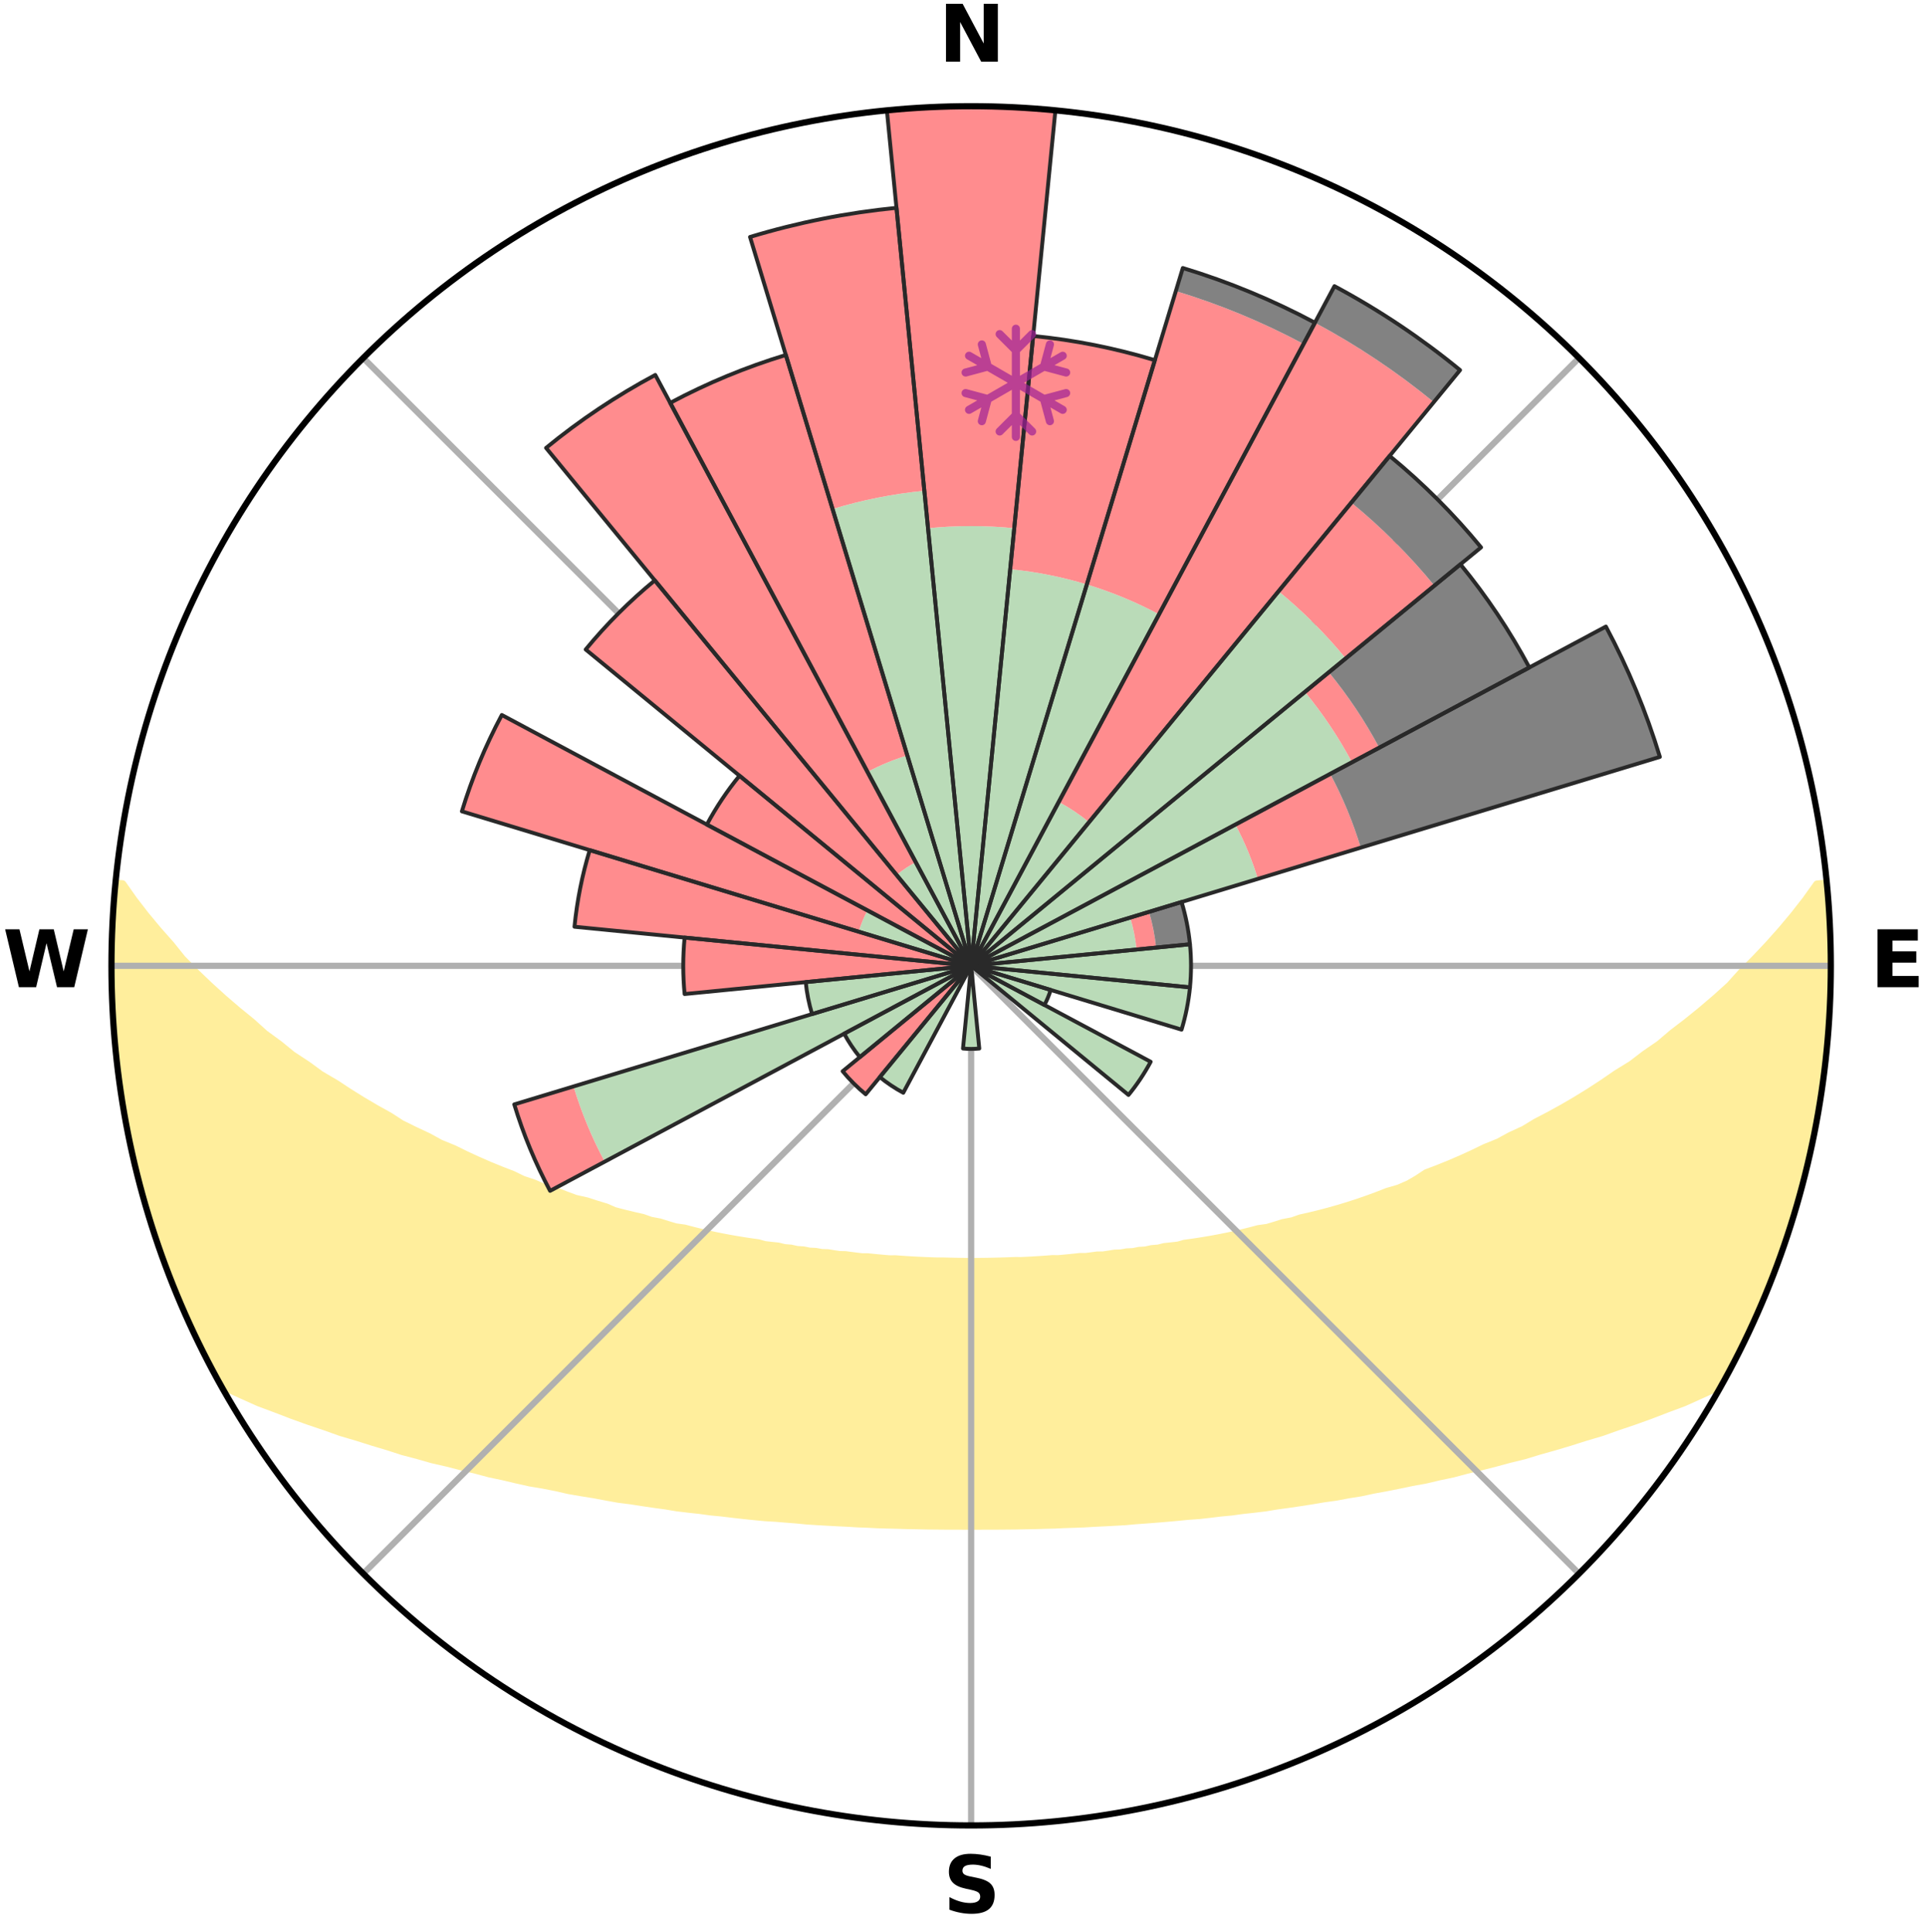 <?xml version="1.0" encoding="utf-8" standalone="no"?>
<!DOCTYPE svg PUBLIC "-//W3C//DTD SVG 1.1//EN"
  "http://www.w3.org/Graphics/SVG/1.1/DTD/svg11.dtd">
<svg xmlns:xlink="http://www.w3.org/1999/xlink" width="248.41pt" height="249.158pt" viewBox="0 0 248.41 249.158" xmlns="http://www.w3.org/2000/svg" version="1.1">
 <title>Ski Rose for びわ湖バレイ スキー場, Biwako Valley</title>
 <defs>
  <style type="text/css">*{stroke-linejoin: round; stroke-linecap: butt}</style>
 </defs>
 <g id="figure_1">
  <g id="patch_1">
   <path d="M 0 249.158 
L 248.41 249.158 
L 248.41 0 
L 0 0 
z
" style="fill: #ffffff"/>
  </g>
  <g id="axes_1">
   <g id="patch_2">
    <path d="M 236.135 124.579 
C 236.135 110.018 233.267 95.599 227.695 82.147 
C 222.122 68.695 213.955 56.471 203.659 46.175 
C 193.363 35.879 181.139 27.711 167.687 22.139 
C 154.235 16.567 139.815 13.699 125.255 13.699 
C 110.694 13.699 96.275 16.567 82.823 22.139 
C 69.371 27.711 57.147 35.879 46.851 46.175 
C 36.555 56.471 28.387 68.695 22.815 82.147 
C 17.243 95.599 14.375 110.018 14.375 124.579 
C 14.375 139.14 17.243 153.559 22.815 167.011 
C 28.387 180.463 36.555 192.687 46.851 202.983 
C 57.147 213.279 69.371 221.447 82.823 227.019 
C 96.275 232.591 110.694 235.459 125.255 235.459 
C 139.815 235.459 154.235 232.591 167.687 227.019 
C 181.139 221.447 193.363 213.279 203.659 202.983 
C 213.955 192.687 222.122 180.463 227.695 167.011 
C 233.267 153.559 236.135 139.14 236.135 124.579 
M 125.255 124.579 
C 125.255 124.579 125.255 124.579 125.255 124.579 
C 125.255 124.579 125.255 124.579 125.255 124.579 
C 125.255 124.579 125.255 124.579 125.255 124.579 
C 125.255 124.579 125.255 124.579 125.255 124.579 
C 125.255 124.579 125.255 124.579 125.255 124.579 
C 125.255 124.579 125.255 124.579 125.255 124.579 
C 125.255 124.579 125.255 124.579 125.255 124.579 
C 125.255 124.579 125.255 124.579 125.255 124.579 
C 125.255 124.579 125.255 124.579 125.255 124.579 
C 125.255 124.579 125.255 124.579 125.255 124.579 
C 125.255 124.579 125.255 124.579 125.255 124.579 
C 125.255 124.579 125.255 124.579 125.255 124.579 
C 125.255 124.579 125.255 124.579 125.255 124.579 
C 125.255 124.579 125.255 124.579 125.255 124.579 
C 125.255 124.579 125.255 124.579 125.255 124.579 
C 125.255 124.579 125.255 124.579 125.255 124.579 
z
" style="fill: #ffffff"/>
   </g>
   <g id="PolyCollection_1">
    <defs>
     <path id="m5d11d40236" d="M 235.541 -135.198 
L 234.36 -135.085 
L 232.906 -133.051 
L 231.357 -131.069 
L 229.742 -129.141 
L 228.076 -127.272 
L 226.367 -125.461 
L 224.621 -123.712 
L 223.092 -122.017 
L 221.283 -120.386 
L 219.447 -118.818 
L 217.587 -117.312 
L 215.705 -115.87 
L 214.051 -114.462 
L 212.132 -113.141 
L 210.444 -111.847 
L 208.497 -110.649 
L 206.782 -109.469 
L 205.057 -108.343 
L 203.323 -107.272 
L 201.581 -106.255 
L 199.834 -105.292 
L 198.084 -104.382 
L 196.563 -103.457 
L 194.809 -102.649 
L 193.283 -101.817 
L 191.533 -101.109 
L 190.008 -100.369 
L 188.486 -99.672 
L 186.966 -99.017 
L 185.451 -98.405 
L 183.942 -97.834 
L 182.85 -97.108 
L 181.7 -96.437 
L 180.407 -95.869 
L 178.924 -95.439 
L 177.644 -94.939 
L 176.369 -94.47 
L 175.102 -94.033 
L 173.843 -93.625 
L 172.593 -93.247 
L 171.353 -92.897 
L 170.123 -92.575 
L 168.906 -92.279 
L 167.701 -92.009 
L 166.663 -91.642 
L 165.481 -91.42 
L 164.458 -91.096 
L 163.442 -90.794 
L 162.298 -90.636 
L 161.301 -90.372 
L 160.313 -90.127 
L 159.334 -89.9 
L 158.363 -89.69 
L 157.402 -89.496 
L 156.451 -89.318 
L 155.511 -89.154 
L 154.58 -89.004 
L 153.661 -88.868 
L 152.752 -88.743 
L 151.944 -88.511 
L 151.053 -88.411 
L 150.175 -88.321 
L 149.383 -88.125 
L 148.524 -88.054 
L 147.744 -87.88 
L 146.903 -87.827 
L 146.135 -87.673 
L 145.314 -87.635 
L 144.558 -87.499 
L 143.756 -87.472 
L 143.011 -87.352 
L 142.271 -87.241 
L 141.495 -87.23 
L 140.766 -87.132 
L 140.041 -87.041 
L 139.29 -87.04 
L 138.576 -86.961 
L 137.866 -86.888 
L 137.16 -86.821 
L 136.458 -86.759 
L 135.741 -86.768 
L 135.047 -86.714 
L 134.357 -86.665 
L 133.67 -86.621 
L 132.985 -86.582 
L 132.304 -86.546 
L 131.625 -86.515 
L 130.942 -86.524 
L 130.268 -86.497 
L 129.596 -86.473 
L 128.926 -86.453 
L 128.257 -86.436 
L 127.589 -86.422 
L 126.921 -86.412 
L 126.254 -86.404 
L 125.588 -86.4 
L 124.922 -86.401 
L 124.255 -86.407 
L 123.589 -86.417 
L 122.922 -86.43 
L 122.254 -86.446 
L 121.585 -86.465 
L 120.912 -86.461 
L 120.239 -86.483 
L 119.565 -86.508 
L 118.889 -86.537 
L 118.21 -86.571 
L 117.53 -86.608 
L 116.846 -86.65 
L 116.16 -86.696 
L 115.471 -86.747 
L 114.761 -86.739 
L 114.063 -86.797 
L 113.362 -86.86 
L 112.657 -86.928 
L 111.949 -87.003 
L 111.206 -87.003 
L 110.487 -87.088 
L 109.764 -87.18 
L 109.036 -87.279 
L 108.263 -87.293 
L 107.524 -87.406 
L 106.781 -87.527 
L 105.981 -87.555 
L 105.227 -87.692 
L 104.408 -87.732 
L 103.642 -87.887 
L 102.804 -87.942 
L 102.026 -88.117 
L 101.168 -88.188 
L 100.379 -88.385 
L 99.503 -88.476 
L 98.615 -88.578 
L 97.808 -88.81 
L 96.903 -88.935 
L 95.986 -89.073 
L 95.058 -89.223 
L 94.12 -89.387 
L 93.171 -89.566 
L 92.213 -89.76 
L 91.245 -89.971 
L 90.268 -90.198 
L 89.283 -90.443 
L 88.289 -90.706 
L 87.147 -90.864 
L 86.134 -91.166 
L 85.114 -91.489 
L 83.934 -91.711 
L 82.898 -92.078 
L 81.696 -92.347 
L 80.481 -92.642 
L 79.255 -92.964 
L 78.191 -93.428 
L 76.948 -93.804 
L 75.695 -94.209 
L 74.249 -94.534 
L 72.977 -95.002 
L 71.699 -95.501 
L 70.219 -95.929 
L 68.928 -96.496 
L 67.431 -96.998 
L 66.132 -97.635 
L 64.622 -98.215 
L 63.106 -98.836 
L 61.586 -99.499 
L 60.062 -100.205 
L 58.537 -100.953 
L 56.787 -101.67 
L 55.261 -102.51 
L 53.508 -103.327 
L 51.754 -104.196 
L 50.237 -105.178 
L 48.491 -106.15 
L 46.751 -107.175 
L 45.017 -108.255 
L 43.293 -109.388 
L 41.336 -110.536 
L 39.634 -111.783 
L 37.701 -113.052 
L 36.031 -114.413 
L 34.131 -115.805 
L 32.499 -117.279 
L 30.642 -118.792 
L 28.808 -120.368 
L 27.002 -122.006 
L 25.227 -123.706 
L 23.485 -125.467 
L 22.029 -127.282 
L 20.369 -129.158 
L 18.762 -131.092 
L 17.226 -133.081 
L 15.794 -135.119 
L 14.928 -135.202 
L 14.928 -135.202 
L 14.842 -133.269 
L 14.616 -131.346 
L 14.555 -129.412 
L 14.568 -127.477 
L 14.399 -125.546 
L 14.476 -123.612 
L 14.585 -121.681 
L 14.511 -119.744 
L 14.682 -117.816 
L 14.732 -115.881 
L 14.931 -113.956 
L 15.189 -112.039 
L 15.476 -110.126 
L 15.602 -108.191 
L 15.925 -106.283 
L 16.297 -104.385 
L 16.698 -102.493 
L 17.127 -100.608 
L 17.593 -98.732 
L 18.076 -96.861 
L 18.587 -94.998 
L 19.127 -93.142 
L 19.693 -91.296 
L 20.282 -89.456 
L 20.897 -87.624 
L 21.546 -85.804 
L 22.219 -83.992 
L 22.924 -82.192 
L 23.66 -80.404 
L 24.44 -78.635 
L 25.258 -76.883 
L 26.072 -75.129 
L 26.922 -73.39 
L 27.819 -71.676 
L 29.105 -70.18 
L 31.247 -69.204 
L 33.351 -68.26 
L 35.56 -67.437 
L 37.686 -66.618 
L 39.812 -65.856 
L 41.927 -65.142 
L 43.952 -64.418 
L 46.048 -63.801 
L 48.049 -63.167 
L 50.037 -62.574 
L 51.935 -61.958 
L 53.894 -61.444 
L 55.768 -60.907 
L 57.694 -60.466 
L 59.534 -59.995 
L 61.361 -59.56 
L 63.11 -59.092 
L 64.902 -58.715 
L 66.621 -58.306 
L 68.327 -57.925 
L 70.07 -57.634 
L 71.743 -57.305 
L 73.351 -56.937 
L 74.994 -56.655 
L 76.62 -56.395 
L 78.189 -56.099 
L 79.744 -55.819 
L 81.322 -55.619 
L 82.85 -55.381 
L 84.362 -55.157 
L 85.863 -54.954 
L 87.319 -54.711 
L 88.792 -54.535 
L 90.254 -54.377 
L 91.677 -54.181 
L 93.111 -54.045 
L 94.512 -53.876 
L 95.904 -53.719 
L 97.286 -53.575 
L 98.658 -53.443 
L 100.036 -53.364 
L 101.389 -53.251 
L 102.733 -53.147 
L 104.057 -53.016 
L 105.385 -52.931 
L 106.706 -52.855 
L 108.019 -52.785 
L 109.325 -52.723 
L 110.619 -52.643 
L 111.913 -52.595 
L 113.198 -52.528 
L 114.481 -52.492 
L 115.76 -52.461 
L 117.033 -52.421 
L 118.305 -52.4 
L 119.572 -52.371 
L 120.838 -52.36 
L 122.101 -52.348 
L 123.363 -52.346 
L 124.624 -52.343 
L 125.885 -52.343 
L 127.146 -52.345 
L 128.409 -52.347 
L 129.672 -52.358 
L 130.938 -52.369 
L 132.205 -52.398 
L 133.477 -52.418 
L 134.75 -52.458 
L 136.029 -52.489 
L 137.309 -52.548 
L 138.597 -52.591 
L 139.891 -52.639 
L 141.186 -52.718 
L 142.492 -52.78 
L 143.805 -52.849 
L 145.126 -52.925 
L 146.444 -53.046 
L 147.779 -53.141 
L 149.123 -53.244 
L 150.476 -53.356 
L 151.838 -53.479 
L 153.209 -53.613 
L 154.609 -53.711 
L 156.001 -53.867 
L 157.403 -54.037 
L 158.837 -54.172 
L 160.261 -54.368 
L 161.722 -54.526 
L 163.196 -54.701 
L 164.653 -54.944 
L 166.153 -55.147 
L 167.666 -55.371 
L 169.194 -55.609 
L 170.733 -55.869 
L 172.328 -56.088 
L 173.897 -56.385 
L 175.524 -56.644 
L 177.119 -56.988 
L 178.776 -57.293 
L 180.449 -57.623 
L 182.138 -57.977 
L 183.898 -58.295 
L 185.618 -58.704 
L 187.411 -59.08 
L 189.16 -59.548 
L 190.987 -59.984 
L 192.828 -60.454 
L 194.686 -60.957 
L 196.628 -61.433 
L 198.513 -62.01 
L 200.487 -62.563 
L 202.475 -63.155 
L 204.477 -63.79 
L 206.572 -64.408 
L 208.597 -65.132 
L 210.713 -65.845 
L 212.839 -66.608 
L 214.966 -67.427 
L 217.175 -68.25 
L 219.278 -69.195 
L 221.419 -70.172 
L 222.687 -71.678 
L 223.582 -73.393 
L 224.481 -75.107 
L 225.289 -76.865 
L 226.106 -78.619 
L 226.89 -80.387 
L 227.694 -82.147 
L 228.364 -83.963 
L 229.11 -85.749 
L 229.644 -87.613 
L 230.335 -89.42 
L 230.951 -91.253 
L 231.52 -93.102 
L 232.038 -94.965 
L 232.509 -96.841 
L 232.904 -98.735 
L 233.478 -100.587 
L 233.801 -102.495 
L 234.236 -104.381 
L 234.519 -106.295 
L 234.917 -108.19 
L 235.139 -110.112 
L 235.305 -112.04 
L 235.573 -113.957 
L 235.723 -115.885 
L 235.909 -117.811 
L 235.927 -119.747 
L 236.039 -121.678 
L 236.115 -123.612 
L 236.066 -125.546 
L 236.07 -127.481 
L 235.952 -129.412 
L 235.889 -131.346 
L 235.668 -133.269 
L 235.541 -135.198 
z
" style="stroke: #ffee9c"/>
    </defs>
    <g clip-path="url(#p139c0ec0b0)">
     <use xlink:href="#m5d11d40236" x="0" y="249.158" style="fill: #ffee9c; stroke: #ffee9c"/>
    </g>
   </g>
   <g id="matplotlib.axis_1">
    <g id="xtick_1">
     <g id="line2d_1">
      <path d="M 125.255 124.579 
L 125.255 13.699 
" clip-path="url(#p139c0ec0b0)" style="fill: none; stroke: #b0b0b0; stroke-width: 0.8; stroke-linecap: square"/>
     </g>
     <g id="text_1">
      <!-- N -->
      <g transform="translate(121.07 7.958) scale(0.1 -0.1)">
       <defs>
        <path id="DejaVuSans-Bold-4e" d="M 588 4666 
L 1931 4666 
L 3628 1466 
L 3628 4666 
L 4769 4666 
L 4769 0 
L 3425 0 
L 1728 3200 
L 1728 0 
L 588 0 
L 588 4666 
z
" transform="scale(0.016)"/>
       </defs>
       <use xlink:href="#DejaVuSans-Bold-4e"/>
      </g>
     </g>
    </g>
    <g id="xtick_2">
     <g id="line2d_2">
      <path d="M 125.255 124.579 
L 203.659 46.175 
" clip-path="url(#p139c0ec0b0)" style="fill: none; stroke: #b0b0b0; stroke-width: 0.8; stroke-linecap: square"/>
     </g>
    </g>
    <g id="xtick_3">
     <g id="line2d_3">
      <path d="M 125.255 124.579 
L 236.135 124.579 
" clip-path="url(#p139c0ec0b0)" style="fill: none; stroke: #b0b0b0; stroke-width: 0.8; stroke-linecap: square"/>
     </g>
     <g id="text_2">
      <!-- E -->
      <g transform="translate(241.219 127.338) scale(0.1 -0.1)">
       <defs>
        <path id="DejaVuSans-Bold-45" d="M 588 4666 
L 3834 4666 
L 3834 3756 
L 1791 3756 
L 1791 2888 
L 3713 2888 
L 3713 1978 
L 1791 1978 
L 1791 909 
L 3903 909 
L 3903 0 
L 588 0 
L 588 4666 
z
" transform="scale(0.016)"/>
       </defs>
       <use xlink:href="#DejaVuSans-Bold-45"/>
      </g>
     </g>
    </g>
    <g id="xtick_4">
     <g id="line2d_4">
      <path d="M 125.255 124.579 
L 203.659 202.983 
" clip-path="url(#p139c0ec0b0)" style="fill: none; stroke: #b0b0b0; stroke-width: 0.8; stroke-linecap: square"/>
     </g>
    </g>
    <g id="xtick_5">
     <g id="line2d_5">
      <path d="M 125.255 124.579 
L 125.255 235.459 
" clip-path="url(#p139c0ec0b0)" style="fill: none; stroke: #b0b0b0; stroke-width: 0.8; stroke-linecap: square"/>
     </g>
     <g id="text_3">
      <!-- S -->
      <g transform="translate(121.654 246.718) scale(0.1 -0.1)">
       <defs>
        <path id="DejaVuSans-Bold-53" d="M 3834 4519 
L 3834 3531 
Q 3450 3703 3084 3790 
Q 2719 3878 2394 3878 
Q 1963 3878 1756 3759 
Q 1550 3641 1550 3391 
Q 1550 3203 1689 3098 
Q 1828 2994 2194 2919 
L 2706 2816 
Q 3484 2659 3812 2340 
Q 4141 2022 4141 1434 
Q 4141 663 3683 286 
Q 3225 -91 2284 -91 
Q 1841 -91 1394 -6 
Q 947 78 500 244 
L 500 1259 
Q 947 1022 1364 901 
Q 1781 781 2169 781 
Q 2563 781 2772 912 
Q 2981 1044 2981 1288 
Q 2981 1506 2839 1625 
Q 2697 1744 2272 1838 
L 1806 1941 
Q 1106 2091 782 2419 
Q 459 2747 459 3303 
Q 459 4000 909 4375 
Q 1359 4750 2203 4750 
Q 2588 4750 2994 4692 
Q 3400 4634 3834 4519 
z
" transform="scale(0.016)"/>
       </defs>
       <use xlink:href="#DejaVuSans-Bold-53"/>
      </g>
     </g>
    </g>
    <g id="xtick_6">
     <g id="line2d_6">
      <path d="M 125.255 124.579 
L 46.851 202.983 
" clip-path="url(#p139c0ec0b0)" style="fill: none; stroke: #b0b0b0; stroke-width: 0.8; stroke-linecap: square"/>
     </g>
    </g>
    <g id="xtick_7">
     <g id="line2d_7">
      <path d="M 125.255 124.579 
L 14.375 124.579 
" clip-path="url(#p139c0ec0b0)" style="fill: none; stroke: #b0b0b0; stroke-width: 0.8; stroke-linecap: square"/>
     </g>
     <g id="text_4">
      <!-- W -->
      <g transform="translate(0.36 127.338) scale(0.1 -0.1)">
       <defs>
        <path id="DejaVuSans-Bold-57" d="M 191 4666 
L 1344 4666 
L 2150 1275 
L 2950 4666 
L 4109 4666 
L 4909 1275 
L 5716 4666 
L 6859 4666 
L 5759 0 
L 4372 0 
L 3525 3547 
L 2688 0 
L 1300 0 
L 191 4666 
z
" transform="scale(0.016)"/>
       </defs>
       <use xlink:href="#DejaVuSans-Bold-57"/>
      </g>
     </g>
    </g>
    <g id="xtick_8">
     <g id="line2d_8">
      <path d="M 125.255 124.579 
L 46.851 46.175 
" clip-path="url(#p139c0ec0b0)" style="fill: none; stroke: #b0b0b0; stroke-width: 0.8; stroke-linecap: square"/>
     </g>
    </g>
   </g>
   <g id="matplotlib.axis_2"/>
   <g id="patch_3">
    <path d="M 125.255 124.579 
C 125.255 124.579 125.255 124.579 125.255 124.579 
C 125.255 124.579 125.255 124.579 125.255 124.579 
L 125.255 124.579 
C 125.255 124.579 125.255 124.579 125.255 124.579 
C 125.255 124.579 125.255 124.579 125.255 124.579 
z
" clip-path="url(#p139c0ec0b0)" style="fill: #d9d9d9"/>
   </g>
   <g id="patch_4">
    <path d="M 125.255 124.579 
C 125.255 124.579 125.255 124.579 125.255 124.579 
C 125.255 124.579 125.255 124.579 125.255 124.579 
L 125.255 124.579 
C 125.255 124.579 125.255 124.579 125.255 124.579 
C 125.255 124.579 125.255 124.579 125.255 124.579 
z
" clip-path="url(#p139c0ec0b0)" style="fill: #d9d9d9"/>
   </g>
   <g id="patch_5">
    <path d="M 125.255 124.579 
C 125.255 124.579 125.255 124.579 125.255 124.579 
C 125.255 124.579 125.255 124.579 125.255 124.579 
L 125.255 124.579 
C 125.255 124.579 125.255 124.579 125.255 124.579 
C 125.255 124.579 125.255 124.579 125.255 124.579 
z
" clip-path="url(#p139c0ec0b0)" style="fill: #d9d9d9"/>
   </g>
   <g id="patch_6">
    <path d="M 125.255 124.579 
C 125.255 124.579 125.255 124.579 125.255 124.579 
C 125.255 124.579 125.255 124.579 125.255 124.579 
L 125.255 124.579 
C 125.255 124.579 125.255 124.579 125.255 124.579 
C 125.255 124.579 125.255 124.579 125.255 124.579 
z
" clip-path="url(#p139c0ec0b0)" style="fill: #d9d9d9"/>
   </g>
   <g id="patch_7">
    <path d="M 125.255 124.579 
C 125.255 124.579 125.255 124.579 125.255 124.579 
C 125.255 124.579 125.255 124.579 125.255 124.579 
L 125.255 124.579 
C 125.255 124.579 125.255 124.579 125.255 124.579 
C 125.255 124.579 125.255 124.579 125.255 124.579 
z
" clip-path="url(#p139c0ec0b0)" style="fill: #d9d9d9"/>
   </g>
   <g id="patch_8">
    <path d="M 125.255 124.579 
C 125.255 124.579 125.255 124.579 125.255 124.579 
C 125.255 124.579 125.255 124.579 125.255 124.579 
L 125.255 124.579 
C 125.255 124.579 125.255 124.579 125.255 124.579 
C 125.255 124.579 125.255 124.579 125.255 124.579 
z
" clip-path="url(#p139c0ec0b0)" style="fill: #d9d9d9"/>
   </g>
   <g id="patch_9">
    <path d="M 125.255 124.579 
C 125.255 124.579 125.255 124.579 125.255 124.579 
C 125.255 124.579 125.255 124.579 125.255 124.579 
L 125.255 124.579 
C 125.255 124.579 125.255 124.579 125.255 124.579 
C 125.255 124.579 125.255 124.579 125.255 124.579 
z
" clip-path="url(#p139c0ec0b0)" style="fill: #d9d9d9"/>
   </g>
   <g id="patch_10">
    <path d="M 125.255 124.579 
C 125.255 124.579 125.255 124.579 125.255 124.579 
C 125.255 124.579 125.255 124.579 125.255 124.579 
L 125.255 124.579 
C 125.255 124.579 125.255 124.579 125.255 124.579 
C 125.255 124.579 125.255 124.579 125.255 124.579 
z
" clip-path="url(#p139c0ec0b0)" style="fill: #d9d9d9"/>
   </g>
   <g id="patch_11">
    <path d="M 125.255 124.579 
C 125.255 124.579 125.255 124.579 125.255 124.579 
C 125.255 124.579 125.255 124.579 125.255 124.579 
L 125.255 124.579 
C 125.255 124.579 125.255 124.579 125.255 124.579 
C 125.255 124.579 125.255 124.579 125.255 124.579 
z
" clip-path="url(#p139c0ec0b0)" style="fill: #d9d9d9"/>
   </g>
   <g id="patch_12">
    <path d="M 125.255 124.579 
C 125.255 124.579 125.255 124.579 125.255 124.579 
C 125.255 124.579 125.255 124.579 125.255 124.579 
L 125.255 124.579 
C 125.255 124.579 125.255 124.579 125.255 124.579 
C 125.255 124.579 125.255 124.579 125.255 124.579 
z
" clip-path="url(#p139c0ec0b0)" style="fill: #d9d9d9"/>
   </g>
   <g id="patch_13">
    <path d="M 125.255 124.579 
C 125.255 124.579 125.255 124.579 125.255 124.579 
C 125.255 124.579 125.255 124.579 125.255 124.579 
L 125.255 124.579 
C 125.255 124.579 125.255 124.579 125.255 124.579 
C 125.255 124.579 125.255 124.579 125.255 124.579 
z
" clip-path="url(#p139c0ec0b0)" style="fill: #d9d9d9"/>
   </g>
   <g id="patch_14">
    <path d="M 125.255 124.579 
C 125.255 124.579 125.255 124.579 125.255 124.579 
C 125.255 124.579 125.255 124.579 125.255 124.579 
L 125.255 124.579 
C 125.255 124.579 125.255 124.579 125.255 124.579 
C 125.255 124.579 125.255 124.579 125.255 124.579 
z
" clip-path="url(#p139c0ec0b0)" style="fill: #d9d9d9"/>
   </g>
   <g id="patch_15">
    <path d="M 125.255 124.579 
C 125.255 124.579 125.255 124.579 125.255 124.579 
C 125.255 124.579 125.255 124.579 125.255 124.579 
L 125.255 124.579 
C 125.255 124.579 125.255 124.579 125.255 124.579 
C 125.255 124.579 125.255 124.579 125.255 124.579 
z
" clip-path="url(#p139c0ec0b0)" style="fill: #d9d9d9"/>
   </g>
   <g id="patch_16">
    <path d="M 125.255 124.579 
C 125.255 124.579 125.255 124.579 125.255 124.579 
C 125.255 124.579 125.255 124.579 125.255 124.579 
L 125.255 124.579 
C 125.255 124.579 125.255 124.579 125.255 124.579 
C 125.255 124.579 125.255 124.579 125.255 124.579 
z
" clip-path="url(#p139c0ec0b0)" style="fill: #d9d9d9"/>
   </g>
   <g id="patch_17">
    <path d="M 125.255 124.579 
C 125.255 124.579 125.255 124.579 125.255 124.579 
C 125.255 124.579 125.255 124.579 125.255 124.579 
L 125.255 124.579 
C 125.255 124.579 125.255 124.579 125.255 124.579 
C 125.255 124.579 125.255 124.579 125.255 124.579 
z
" clip-path="url(#p139c0ec0b0)" style="fill: #d9d9d9"/>
   </g>
   <g id="patch_18">
    <path d="M 125.255 124.579 
C 125.255 124.579 125.255 124.579 125.255 124.579 
C 125.255 124.579 125.255 124.579 125.255 124.579 
L 125.255 124.579 
C 125.255 124.579 125.255 124.579 125.255 124.579 
C 125.255 124.579 125.255 124.579 125.255 124.579 
z
" clip-path="url(#p139c0ec0b0)" style="fill: #d9d9d9"/>
   </g>
   <g id="patch_19">
    <path d="M 125.255 124.579 
C 125.255 124.579 125.255 124.579 125.255 124.579 
C 125.255 124.579 125.255 124.579 125.255 124.579 
L 125.255 124.579 
C 125.255 124.579 125.255 124.579 125.255 124.579 
C 125.255 124.579 125.255 124.579 125.255 124.579 
z
" clip-path="url(#p139c0ec0b0)" style="fill: #d9d9d9"/>
   </g>
   <g id="patch_20">
    <path d="M 125.255 124.579 
C 125.255 124.579 125.255 124.579 125.255 124.579 
C 125.255 124.579 125.255 124.579 125.255 124.579 
L 125.255 124.579 
C 125.255 124.579 125.255 124.579 125.255 124.579 
C 125.255 124.579 125.255 124.579 125.255 124.579 
z
" clip-path="url(#p139c0ec0b0)" style="fill: #d9d9d9"/>
   </g>
   <g id="patch_21">
    <path d="M 125.255 124.579 
C 125.255 124.579 125.255 124.579 125.255 124.579 
C 125.255 124.579 125.255 124.579 125.255 124.579 
L 125.255 124.579 
C 125.255 124.579 125.255 124.579 125.255 124.579 
C 125.255 124.579 125.255 124.579 125.255 124.579 
z
" clip-path="url(#p139c0ec0b0)" style="fill: #d9d9d9"/>
   </g>
   <g id="patch_22">
    <path d="M 125.255 124.579 
C 125.255 124.579 125.255 124.579 125.255 124.579 
C 125.255 124.579 125.255 124.579 125.255 124.579 
L 125.255 124.579 
C 125.255 124.579 125.255 124.579 125.255 124.579 
C 125.255 124.579 125.255 124.579 125.255 124.579 
z
" clip-path="url(#p139c0ec0b0)" style="fill: #d9d9d9"/>
   </g>
   <g id="patch_23">
    <path d="M 125.255 124.579 
C 125.255 124.579 125.255 124.579 125.255 124.579 
C 125.255 124.579 125.255 124.579 125.255 124.579 
L 125.255 124.579 
C 125.255 124.579 125.255 124.579 125.255 124.579 
C 125.255 124.579 125.255 124.579 125.255 124.579 
z
" clip-path="url(#p139c0ec0b0)" style="fill: #d9d9d9"/>
   </g>
   <g id="patch_24">
    <path d="M 125.255 124.579 
C 125.255 124.579 125.255 124.579 125.255 124.579 
C 125.255 124.579 125.255 124.579 125.255 124.579 
L 125.255 124.579 
C 125.255 124.579 125.255 124.579 125.255 124.579 
C 125.255 124.579 125.255 124.579 125.255 124.579 
z
" clip-path="url(#p139c0ec0b0)" style="fill: #d9d9d9"/>
   </g>
   <g id="patch_25">
    <path d="M 125.255 124.579 
C 125.255 124.579 125.255 124.579 125.255 124.579 
C 125.255 124.579 125.255 124.579 125.255 124.579 
L 125.255 124.579 
C 125.255 124.579 125.255 124.579 125.255 124.579 
C 125.255 124.579 125.255 124.579 125.255 124.579 
z
" clip-path="url(#p139c0ec0b0)" style="fill: #d9d9d9"/>
   </g>
   <g id="patch_26">
    <path d="M 125.255 124.579 
C 125.255 124.579 125.255 124.579 125.255 124.579 
C 125.255 124.579 125.255 124.579 125.255 124.579 
L 125.255 124.579 
C 125.255 124.579 125.255 124.579 125.255 124.579 
C 125.255 124.579 125.255 124.579 125.255 124.579 
z
" clip-path="url(#p139c0ec0b0)" style="fill: #d9d9d9"/>
   </g>
   <g id="patch_27">
    <path d="M 125.255 124.579 
C 125.255 124.579 125.255 124.579 125.255 124.579 
C 125.255 124.579 125.255 124.579 125.255 124.579 
L 125.255 124.579 
C 125.255 124.579 125.255 124.579 125.255 124.579 
C 125.255 124.579 125.255 124.579 125.255 124.579 
z
" clip-path="url(#p139c0ec0b0)" style="fill: #d9d9d9"/>
   </g>
   <g id="patch_28">
    <path d="M 125.255 124.579 
C 125.255 124.579 125.255 124.579 125.255 124.579 
C 125.255 124.579 125.255 124.579 125.255 124.579 
L 125.255 124.579 
C 125.255 124.579 125.255 124.579 125.255 124.579 
C 125.255 124.579 125.255 124.579 125.255 124.579 
z
" clip-path="url(#p139c0ec0b0)" style="fill: #d9d9d9"/>
   </g>
   <g id="patch_29">
    <path d="M 125.255 124.579 
C 125.255 124.579 125.255 124.579 125.255 124.579 
C 125.255 124.579 125.255 124.579 125.255 124.579 
L 125.255 124.579 
C 125.255 124.579 125.255 124.579 125.255 124.579 
C 125.255 124.579 125.255 124.579 125.255 124.579 
z
" clip-path="url(#p139c0ec0b0)" style="fill: #d9d9d9"/>
   </g>
   <g id="patch_30">
    <path d="M 125.255 124.579 
C 125.255 124.579 125.255 124.579 125.255 124.579 
C 125.255 124.579 125.255 124.579 125.255 124.579 
L 125.255 124.579 
C 125.255 124.579 125.255 124.579 125.255 124.579 
C 125.255 124.579 125.255 124.579 125.255 124.579 
z
" clip-path="url(#p139c0ec0b0)" style="fill: #d9d9d9"/>
   </g>
   <g id="patch_31">
    <path d="M 125.255 124.579 
C 125.255 124.579 125.255 124.579 125.255 124.579 
C 125.255 124.579 125.255 124.579 125.255 124.579 
L 125.255 124.579 
C 125.255 124.579 125.255 124.579 125.255 124.579 
C 125.255 124.579 125.255 124.579 125.255 124.579 
z
" clip-path="url(#p139c0ec0b0)" style="fill: #d9d9d9"/>
   </g>
   <g id="patch_32">
    <path d="M 125.255 124.579 
C 125.255 124.579 125.255 124.579 125.255 124.579 
C 125.255 124.579 125.255 124.579 125.255 124.579 
L 125.255 124.579 
C 125.255 124.579 125.255 124.579 125.255 124.579 
C 125.255 124.579 125.255 124.579 125.255 124.579 
z
" clip-path="url(#p139c0ec0b0)" style="fill: #d9d9d9"/>
   </g>
   <g id="patch_33">
    <path d="M 125.255 124.579 
C 125.255 124.579 125.255 124.579 125.255 124.579 
C 125.255 124.579 125.255 124.579 125.255 124.579 
L 125.255 124.579 
C 125.255 124.579 125.255 124.579 125.255 124.579 
C 125.255 124.579 125.255 124.579 125.255 124.579 
z
" clip-path="url(#p139c0ec0b0)" style="fill: #d9d9d9"/>
   </g>
   <g id="patch_34">
    <path d="M 125.255 124.579 
C 125.255 124.579 125.255 124.579 125.255 124.579 
C 125.255 124.579 125.255 124.579 125.255 124.579 
L 125.255 124.579 
C 125.255 124.579 125.255 124.579 125.255 124.579 
C 125.255 124.579 125.255 124.579 125.255 124.579 
z
" clip-path="url(#p139c0ec0b0)" style="fill: #d9d9d9"/>
   </g>
   <g id="patch_35">
    <path d="M 125.255 124.579 
C 125.255 124.579 125.255 124.579 125.255 124.579 
C 125.255 124.579 125.255 124.579 125.255 124.579 
L 130.814 68.132 
C 128.967 67.95 127.111 67.859 125.255 67.859 
C 123.398 67.859 121.543 67.95 119.695 68.132 
z
" clip-path="url(#p139c0ec0b0)" style="fill: #badbb8"/>
   </g>
   <g id="patch_36">
    <path d="M 125.255 124.579 
C 125.255 124.579 125.255 124.579 125.255 124.579 
C 125.255 124.579 125.255 124.579 125.255 124.579 
L 140.178 75.385 
C 138.567 74.897 136.934 74.488 135.284 74.159 
C 133.634 73.831 131.968 73.584 130.294 73.419 
z
" clip-path="url(#p139c0ec0b0)" style="fill: #badbb8"/>
   </g>
   <g id="patch_37">
    <path d="M 125.255 124.579 
C 125.255 124.579 125.255 124.579 125.255 124.579 
C 125.255 124.579 125.255 124.579 125.255 124.579 
L 149.488 79.242 
C 148.004 78.449 146.482 77.729 144.928 77.085 
C 143.373 76.441 141.788 75.874 140.178 75.385 
z
" clip-path="url(#p139c0ec0b0)" style="fill: #badbb8"/>
   </g>
   <g id="patch_38">
    <path d="M 125.255 124.579 
C 125.255 124.579 125.255 124.579 125.255 124.579 
C 125.255 124.579 125.255 124.579 125.255 124.579 
L 140.46 106.051 
C 139.854 105.553 139.224 105.086 138.571 104.65 
C 137.919 104.214 137.246 103.81 136.554 103.44 
z
" clip-path="url(#p139c0ec0b0)" style="fill: #badbb8"/>
   </g>
   <g id="patch_39">
    <path d="M 125.255 124.579 
C 125.255 124.579 125.255 124.579 125.255 124.579 
C 125.255 124.579 125.255 124.579 125.255 124.579 
L 173.57 84.928 
C 172.272 83.346 170.898 81.829 169.451 80.383 
C 168.005 78.936 166.488 77.561 164.906 76.264 
z
" clip-path="url(#p139c0ec0b0)" style="fill: #badbb8"/>
   </g>
   <g id="patch_40">
    <path d="M 125.255 124.579 
C 125.255 124.579 125.255 124.579 125.255 124.579 
C 125.255 124.579 125.255 124.579 125.255 124.579 
L 174.377 98.323 
C 173.517 96.715 172.579 95.15 171.566 93.635 
C 170.554 92.119 169.467 90.654 168.31 89.244 
z
" clip-path="url(#p139c0ec0b0)" style="fill: #badbb8"/>
   </g>
   <g id="patch_41">
    <path d="M 125.255 124.579 
C 125.255 124.579 125.255 124.579 125.255 124.579 
C 125.255 124.579 125.255 124.579 125.255 124.579 
L 162.239 113.36 
C 161.872 112.149 161.446 110.958 160.961 109.789 
C 160.477 108.62 159.936 107.476 159.34 106.36 
z
" clip-path="url(#p139c0ec0b0)" style="fill: #badbb8"/>
   </g>
   <g id="patch_42">
    <path d="M 125.255 124.579 
C 125.255 124.579 125.255 124.579 125.255 124.579 
C 125.255 124.579 125.255 124.579 125.255 124.579 
L 146.59 122.478 
C 146.521 121.779 146.418 121.085 146.281 120.397 
C 146.144 119.708 145.974 119.027 145.77 118.356 
z
" clip-path="url(#p139c0ec0b0)" style="fill: #badbb8"/>
   </g>
   <g id="patch_43">
    <path d="M 125.255 124.579 
C 125.255 124.579 125.255 124.579 125.255 124.579 
C 125.255 124.579 125.255 124.579 125.255 124.579 
L 153.479 127.359 
C 153.57 126.435 153.615 125.507 153.615 124.579 
C 153.615 123.651 153.57 122.723 153.479 121.799 
z
" clip-path="url(#p139c0ec0b0)" style="fill: #badbb8"/>
   </g>
   <g id="patch_44">
    <path d="M 125.255 124.579 
C 125.255 124.579 125.255 124.579 125.255 124.579 
C 125.255 124.579 125.255 124.579 125.255 124.579 
L 152.394 132.812 
C 152.663 131.923 152.889 131.022 153.07 130.112 
C 153.251 129.201 153.388 128.283 153.479 127.359 
z
" clip-path="url(#p139c0ec0b0)" style="fill: #badbb8"/>
   </g>
   <g id="patch_45">
    <path d="M 125.255 124.579 
C 125.255 124.579 125.255 124.579 125.255 124.579 
C 125.255 124.579 125.255 124.579 125.255 124.579 
L 134.708 129.632 
C 134.874 129.323 135.024 129.005 135.158 128.681 
C 135.292 128.357 135.411 128.026 135.512 127.691 
z
" clip-path="url(#p139c0ec0b0)" style="fill: #badbb8"/>
   </g>
   <g id="patch_46">
    <path d="M 125.255 124.579 
C 125.255 124.579 125.255 124.579 125.255 124.579 
C 125.255 124.579 125.255 124.579 125.255 124.579 
L 145.551 141.236 
C 146.097 140.572 146.609 139.881 147.086 139.166 
C 147.564 138.452 148.006 137.714 148.411 136.956 
z
" clip-path="url(#p139c0ec0b0)" style="fill: #badbb8"/>
   </g>
   <g id="patch_47">
    <path d="M 125.255 124.579 
C 125.255 124.579 125.255 124.579 125.255 124.579 
C 125.255 124.579 125.255 124.579 125.255 124.579 
L 125.255 124.579 
C 125.255 124.579 125.255 124.579 125.255 124.579 
C 125.255 124.579 125.255 124.579 125.255 124.579 
z
" clip-path="url(#p139c0ec0b0)" style="fill: #badbb8"/>
   </g>
   <g id="patch_48">
    <path d="M 125.255 124.579 
C 125.255 124.579 125.255 124.579 125.255 124.579 
C 125.255 124.579 125.255 124.579 125.255 124.579 
L 125.255 124.579 
C 125.255 124.579 125.255 124.579 125.255 124.579 
C 125.255 124.579 125.255 124.579 125.255 124.579 
z
" clip-path="url(#p139c0ec0b0)" style="fill: #badbb8"/>
   </g>
   <g id="patch_49">
    <path d="M 125.255 124.579 
C 125.255 124.579 125.255 124.579 125.255 124.579 
C 125.255 124.579 125.255 124.579 125.255 124.579 
L 125.255 124.579 
C 125.255 124.579 125.255 124.579 125.255 124.579 
C 125.255 124.579 125.255 124.579 125.255 124.579 
z
" clip-path="url(#p139c0ec0b0)" style="fill: #badbb8"/>
   </g>
   <g id="patch_50">
    <path d="M 125.255 124.579 
C 125.255 124.579 125.255 124.579 125.255 124.579 
C 125.255 124.579 125.255 124.579 125.255 124.579 
L 125.255 124.579 
C 125.255 124.579 125.255 124.579 125.255 124.579 
C 125.255 124.579 125.255 124.579 125.255 124.579 
z
" clip-path="url(#p139c0ec0b0)" style="fill: #badbb8"/>
   </g>
   <g id="patch_51">
    <path d="M 125.255 124.579 
C 125.255 124.579 125.255 124.579 125.255 124.579 
C 125.255 124.579 125.255 124.579 125.255 124.579 
L 124.204 135.247 
C 124.553 135.281 124.904 135.298 125.255 135.298 
C 125.606 135.298 125.956 135.281 126.306 135.247 
z
" clip-path="url(#p139c0ec0b0)" style="fill: #badbb8"/>
   </g>
   <g id="patch_52">
    <path d="M 125.255 124.579 
C 125.255 124.579 125.255 124.579 125.255 124.579 
C 125.255 124.579 125.255 124.579 125.255 124.579 
L 125.255 124.579 
C 125.255 124.579 125.255 124.579 125.255 124.579 
C 125.255 124.579 125.255 124.579 125.255 124.579 
z
" clip-path="url(#p139c0ec0b0)" style="fill: #badbb8"/>
   </g>
   <g id="patch_53">
    <path d="M 125.255 124.579 
C 125.255 124.579 125.255 124.579 125.255 124.579 
C 125.255 124.579 125.255 124.579 125.255 124.579 
L 125.255 124.579 
C 125.255 124.579 125.255 124.579 125.255 124.579 
C 125.255 124.579 125.255 124.579 125.255 124.579 
z
" clip-path="url(#p139c0ec0b0)" style="fill: #badbb8"/>
   </g>
   <g id="patch_54">
    <path d="M 125.255 124.579 
C 125.255 124.579 125.255 124.579 125.255 124.579 
C 125.255 124.579 125.255 124.579 125.255 124.579 
L 113.477 138.931 
C 113.946 139.316 114.435 139.679 114.94 140.016 
C 115.445 140.354 115.967 140.666 116.503 140.953 
z
" clip-path="url(#p139c0ec0b0)" style="fill: #badbb8"/>
   </g>
   <g id="patch_55">
    <path d="M 125.255 124.579 
C 125.255 124.579 125.255 124.579 125.255 124.579 
C 125.255 124.579 125.255 124.579 125.255 124.579 
L 125.255 124.579 
C 125.255 124.579 125.255 124.579 125.255 124.579 
C 125.255 124.579 125.255 124.579 125.255 124.579 
z
" clip-path="url(#p139c0ec0b0)" style="fill: #badbb8"/>
   </g>
   <g id="patch_56">
    <path d="M 125.255 124.579 
C 125.255 124.579 125.255 124.579 125.255 124.579 
C 125.255 124.579 125.255 124.579 125.255 124.579 
L 108.881 133.331 
C 109.167 133.867 109.48 134.389 109.818 134.894 
C 110.155 135.399 110.517 135.888 110.903 136.357 
z
" clip-path="url(#p139c0ec0b0)" style="fill: #badbb8"/>
   </g>
   <g id="patch_57">
    <path d="M 125.255 124.579 
C 125.255 124.579 125.255 124.579 125.255 124.579 
C 125.255 124.579 125.255 124.579 125.255 124.579 
L 73.967 140.137 
C 74.476 141.816 75.067 143.469 75.739 145.089 
C 76.41 146.71 77.161 148.297 77.988 149.844 
z
" clip-path="url(#p139c0ec0b0)" style="fill: #badbb8"/>
   </g>
   <g id="patch_58">
    <path d="M 125.255 124.579 
C 125.255 124.579 125.255 124.579 125.255 124.579 
C 125.255 124.579 125.255 124.579 125.255 124.579 
L 103.92 126.68 
C 103.989 127.379 104.092 128.073 104.228 128.761 
C 104.365 129.45 104.536 130.131 104.74 130.802 
z
" clip-path="url(#p139c0ec0b0)" style="fill: #badbb8"/>
   </g>
   <g id="patch_59">
    <path d="M 125.255 124.579 
C 125.255 124.579 125.255 124.579 125.255 124.579 
C 125.255 124.579 125.255 124.579 125.255 124.579 
L 125.255 124.579 
C 125.255 124.579 125.255 124.579 125.255 124.579 
C 125.255 124.579 125.255 124.579 125.255 124.579 
z
" clip-path="url(#p139c0ec0b0)" style="fill: #badbb8"/>
   </g>
   <g id="patch_60">
    <path d="M 125.255 124.579 
C 125.255 124.579 125.255 124.579 125.255 124.579 
C 125.255 124.579 125.255 124.579 125.255 124.579 
L 125.255 124.579 
C 125.255 124.579 125.255 124.579 125.255 124.579 
C 125.255 124.579 125.255 124.579 125.255 124.579 
z
" clip-path="url(#p139c0ec0b0)" style="fill: #badbb8"/>
   </g>
   <g id="patch_61">
    <path d="M 125.255 124.579 
C 125.255 124.579 125.255 124.579 125.255 124.579 
C 125.255 124.579 125.255 124.579 125.255 124.579 
L 111.886 117.433 
C 111.652 117.871 111.439 118.319 111.25 118.778 
C 111.06 119.236 110.892 119.704 110.748 120.179 
z
" clip-path="url(#p139c0ec0b0)" style="fill: #badbb8"/>
   </g>
   <g id="patch_62">
    <path d="M 125.255 124.579 
C 125.255 124.579 125.255 124.579 125.255 124.579 
C 125.255 124.579 125.255 124.579 125.255 124.579 
L 125.255 124.579 
C 125.255 124.579 125.255 124.579 125.255 124.579 
C 125.255 124.579 125.255 124.579 125.255 124.579 
z
" clip-path="url(#p139c0ec0b0)" style="fill: #badbb8"/>
   </g>
   <g id="patch_63">
    <path d="M 125.255 124.579 
C 125.255 124.579 125.255 124.579 125.255 124.579 
C 125.255 124.579 125.255 124.579 125.255 124.579 
L 125.255 124.579 
C 125.255 124.579 125.255 124.579 125.255 124.579 
C 125.255 124.579 125.255 124.579 125.255 124.579 
z
" clip-path="url(#p139c0ec0b0)" style="fill: #badbb8"/>
   </g>
   <g id="patch_64">
    <path d="M 125.255 124.579 
C 125.255 124.579 125.255 124.579 125.255 124.579 
C 125.255 124.579 125.255 124.579 125.255 124.579 
L 118.109 111.21 
C 117.671 111.444 117.245 111.699 116.833 111.975 
C 116.42 112.25 116.022 112.546 115.638 112.861 
z
" clip-path="url(#p139c0ec0b0)" style="fill: #badbb8"/>
   </g>
   <g id="patch_65">
    <path d="M 125.255 124.579 
C 125.255 124.579 125.255 124.579 125.255 124.579 
C 125.255 124.579 125.255 124.579 125.255 124.579 
L 117.022 97.44 
C 116.134 97.709 115.259 98.022 114.402 98.378 
C 113.544 98.733 112.705 99.13 111.886 99.568 
z
" clip-path="url(#p139c0ec0b0)" style="fill: #badbb8"/>
   </g>
   <g id="patch_66">
    <path d="M 125.255 124.579 
C 125.255 124.579 125.255 124.579 125.255 124.579 
C 125.255 124.579 125.255 124.579 125.255 124.579 
L 119.219 63.299 
C 117.213 63.496 115.219 63.792 113.242 64.185 
C 111.265 64.578 109.309 65.069 107.38 65.654 
z
" clip-path="url(#p139c0ec0b0)" style="fill: #badbb8"/>
   </g>
   <g id="patch_67">
    <path d="M 119.695 68.132 
C 121.543 67.95 123.398 67.859 125.255 67.859 
C 127.111 67.859 128.967 67.95 130.814 68.132 
L 136.123 14.233 
C 132.511 13.877 128.884 13.699 125.255 13.699 
C 121.626 13.699 117.998 13.877 114.387 14.233 
z
" clip-path="url(#p139c0ec0b0)" style="fill: #ff8c8e"/>
   </g>
   <g id="patch_68">
    <path d="M 130.294 73.419 
C 131.968 73.584 133.634 73.831 135.284 74.159 
C 136.934 74.488 138.567 74.897 140.178 75.385 
L 148.952 46.459 
C 146.395 45.684 143.802 45.034 141.181 44.513 
C 138.56 43.992 135.916 43.599 133.256 43.337 
z
" clip-path="url(#p139c0ec0b0)" style="fill: #ff8c8e"/>
   </g>
   <g id="patch_69">
    <path d="M 140.178 75.385 
C 141.788 75.874 143.373 76.441 144.928 77.085 
C 146.482 77.729 148.004 78.449 149.488 79.242 
L 168.131 44.364 
C 165.505 42.96 162.812 41.687 160.062 40.547 
C 157.311 39.408 154.507 38.405 151.658 37.54 
z
" clip-path="url(#p139c0ec0b0)" style="fill: #ff8c8e"/>
   </g>
   <g id="patch_70">
    <path d="M 136.554 103.44 
C 137.246 103.81 137.919 104.214 138.571 104.65 
C 139.224 105.086 139.854 105.553 140.46 106.051 
L 184.926 51.869 
C 182.546 49.916 180.072 48.081 177.512 46.371 
C 174.952 44.66 172.31 43.077 169.595 41.625 
z
" clip-path="url(#p139c0ec0b0)" style="fill: #ff8c8e"/>
   </g>
   <g id="patch_71">
    <path d="M 164.906 76.264 
C 166.488 77.561 168.005 78.936 169.451 80.383 
C 170.898 81.829 172.272 83.346 173.57 84.928 
L 185.006 75.542 
C 183.401 73.587 181.701 71.711 179.912 69.922 
C 178.123 68.133 176.247 66.433 174.292 64.828 
z
" clip-path="url(#p139c0ec0b0)" style="fill: #ff8c8e"/>
   </g>
   <g id="patch_72">
    <path d="M 168.31 89.244 
C 169.467 90.654 170.554 92.119 171.566 93.635 
C 172.579 95.15 173.517 96.715 174.377 98.323 
L 177.89 96.445 
C 176.969 94.722 175.964 93.046 174.878 91.422 
C 173.793 89.797 172.629 88.227 171.39 86.717 
z
" clip-path="url(#p139c0ec0b0)" style="fill: #ff8c8e"/>
   </g>
   <g id="patch_73">
    <path d="M 159.34 106.36 
C 159.936 107.476 160.477 108.62 160.961 109.789 
C 161.446 110.958 161.872 112.149 162.239 113.36 
L 175.507 109.335 
C 175.008 107.691 174.428 106.071 173.771 104.483 
C 173.113 102.895 172.377 101.34 171.567 99.825 
z
" clip-path="url(#p139c0ec0b0)" style="fill: #ff8c8e"/>
   </g>
   <g id="patch_74">
    <path d="M 145.77 118.356 
C 145.974 119.027 146.144 119.708 146.281 120.397 
C 146.418 121.085 146.521 121.779 146.59 122.478 
L 149.108 122.23 
C 149.031 121.449 148.916 120.672 148.763 119.903 
C 148.61 119.134 148.419 118.372 148.192 117.621 
z
" clip-path="url(#p139c0ec0b0)" style="fill: #ff8c8e"/>
   </g>
   <g id="patch_75">
    <path d="M 153.479 121.799 
C 153.57 122.723 153.615 123.651 153.615 124.579 
C 153.615 125.507 153.57 126.435 153.479 127.359 
L 153.479 127.359 
C 153.57 126.435 153.615 125.507 153.615 124.579 
C 153.615 123.651 153.57 122.723 153.479 121.799 
z
" clip-path="url(#p139c0ec0b0)" style="fill: #ff8c8e"/>
   </g>
   <g id="patch_76">
    <path d="M 153.479 127.359 
C 153.388 128.283 153.251 129.201 153.07 130.112 
C 152.889 131.022 152.663 131.923 152.394 132.812 
L 152.394 132.812 
C 152.663 131.923 152.889 131.022 153.07 130.112 
C 153.251 129.201 153.388 128.283 153.479 127.359 
z
" clip-path="url(#p139c0ec0b0)" style="fill: #ff8c8e"/>
   </g>
   <g id="patch_77">
    <path d="M 135.512 127.691 
C 135.411 128.026 135.292 128.357 135.158 128.681 
C 135.024 129.005 134.874 129.323 134.708 129.632 
L 134.708 129.632 
C 134.874 129.323 135.024 129.005 135.158 128.681 
C 135.292 128.357 135.411 128.026 135.512 127.691 
z
" clip-path="url(#p139c0ec0b0)" style="fill: #ff8c8e"/>
   </g>
   <g id="patch_78">
    <path d="M 148.411 136.956 
C 148.006 137.714 147.564 138.452 147.086 139.166 
C 146.609 139.881 146.097 140.572 145.551 141.236 
L 145.551 141.236 
C 146.097 140.572 146.609 139.881 147.086 139.166 
C 147.564 138.452 148.006 137.714 148.411 136.956 
z
" clip-path="url(#p139c0ec0b0)" style="fill: #ff8c8e"/>
   </g>
   <g id="patch_79">
    <path d="M 125.255 124.579 
C 125.255 124.579 125.255 124.579 125.255 124.579 
C 125.255 124.579 125.255 124.579 125.255 124.579 
L 125.255 124.579 
C 125.255 124.579 125.255 124.579 125.255 124.579 
C 125.255 124.579 125.255 124.579 125.255 124.579 
z
" clip-path="url(#p139c0ec0b0)" style="fill: #ff8c8e"/>
   </g>
   <g id="patch_80">
    <path d="M 125.255 124.579 
C 125.255 124.579 125.255 124.579 125.255 124.579 
C 125.255 124.579 125.255 124.579 125.255 124.579 
L 125.255 124.579 
C 125.255 124.579 125.255 124.579 125.255 124.579 
C 125.255 124.579 125.255 124.579 125.255 124.579 
z
" clip-path="url(#p139c0ec0b0)" style="fill: #ff8c8e"/>
   </g>
   <g id="patch_81">
    <path d="M 125.255 124.579 
C 125.255 124.579 125.255 124.579 125.255 124.579 
C 125.255 124.579 125.255 124.579 125.255 124.579 
L 125.255 124.579 
C 125.255 124.579 125.255 124.579 125.255 124.579 
C 125.255 124.579 125.255 124.579 125.255 124.579 
z
" clip-path="url(#p139c0ec0b0)" style="fill: #ff8c8e"/>
   </g>
   <g id="patch_82">
    <path d="M 125.255 124.579 
C 125.255 124.579 125.255 124.579 125.255 124.579 
C 125.255 124.579 125.255 124.579 125.255 124.579 
L 125.255 124.579 
C 125.255 124.579 125.255 124.579 125.255 124.579 
C 125.255 124.579 125.255 124.579 125.255 124.579 
z
" clip-path="url(#p139c0ec0b0)" style="fill: #ff8c8e"/>
   </g>
   <g id="patch_83">
    <path d="M 126.306 135.247 
C 125.956 135.281 125.606 135.298 125.255 135.298 
C 124.904 135.298 124.553 135.281 124.204 135.247 
L 124.204 135.247 
C 124.553 135.281 124.904 135.298 125.255 135.298 
C 125.606 135.298 125.956 135.281 126.306 135.247 
z
" clip-path="url(#p139c0ec0b0)" style="fill: #ff8c8e"/>
   </g>
   <g id="patch_84">
    <path d="M 125.255 124.579 
C 125.255 124.579 125.255 124.579 125.255 124.579 
C 125.255 124.579 125.255 124.579 125.255 124.579 
L 125.255 124.579 
C 125.255 124.579 125.255 124.579 125.255 124.579 
C 125.255 124.579 125.255 124.579 125.255 124.579 
z
" clip-path="url(#p139c0ec0b0)" style="fill: #ff8c8e"/>
   </g>
   <g id="patch_85">
    <path d="M 125.255 124.579 
C 125.255 124.579 125.255 124.579 125.255 124.579 
C 125.255 124.579 125.255 124.579 125.255 124.579 
L 125.255 124.579 
C 125.255 124.579 125.255 124.579 125.255 124.579 
C 125.255 124.579 125.255 124.579 125.255 124.579 
z
" clip-path="url(#p139c0ec0b0)" style="fill: #ff8c8e"/>
   </g>
   <g id="patch_86">
    <path d="M 116.503 140.953 
C 115.967 140.666 115.445 140.354 114.94 140.016 
C 114.435 139.679 113.946 139.316 113.477 138.931 
L 113.477 138.931 
C 113.946 139.316 114.435 139.679 114.94 140.016 
C 115.445 140.354 115.967 140.666 116.503 140.953 
z
" clip-path="url(#p139c0ec0b0)" style="fill: #ff8c8e"/>
   </g>
   <g id="patch_87">
    <path d="M 125.255 124.579 
C 125.255 124.579 125.255 124.579 125.255 124.579 
C 125.255 124.579 125.255 124.579 125.255 124.579 
L 108.683 138.179 
C 109.128 138.722 109.599 139.242 110.096 139.738 
C 110.592 140.234 111.112 140.706 111.654 141.151 
z
" clip-path="url(#p139c0ec0b0)" style="fill: #ff8c8e"/>
   </g>
   <g id="patch_88">
    <path d="M 110.903 136.357 
C 110.517 135.888 110.155 135.399 109.818 134.894 
C 109.48 134.389 109.167 133.867 108.881 133.331 
L 108.881 133.331 
C 109.167 133.867 109.48 134.389 109.818 134.894 
C 110.155 135.399 110.517 135.888 110.903 136.357 
z
" clip-path="url(#p139c0ec0b0)" style="fill: #ff8c8e"/>
   </g>
   <g id="patch_89">
    <path d="M 77.988 149.844 
C 77.161 148.297 76.41 146.71 75.739 145.089 
C 75.067 143.469 74.476 141.816 73.967 140.137 
L 66.329 142.454 
C 66.914 144.383 67.594 146.281 68.365 148.144 
C 69.136 150.006 69.999 151.829 70.949 153.606 
z
" clip-path="url(#p139c0ec0b0)" style="fill: #ff8c8e"/>
   </g>
   <g id="patch_90">
    <path d="M 104.74 130.802 
C 104.536 130.131 104.365 129.45 104.228 128.761 
C 104.092 128.073 103.989 127.379 103.92 126.68 
L 103.92 126.68 
C 103.989 127.379 104.092 128.073 104.228 128.761 
C 104.365 129.45 104.536 130.131 104.74 130.802 
z
" clip-path="url(#p139c0ec0b0)" style="fill: #ff8c8e"/>
   </g>
   <g id="patch_91">
    <path d="M 125.255 124.579 
C 125.255 124.579 125.255 124.579 125.255 124.579 
C 125.255 124.579 125.255 124.579 125.255 124.579 
L 88.301 120.939 
C 88.182 122.149 88.123 123.364 88.123 124.579 
C 88.123 125.794 88.182 127.009 88.301 128.219 
z
" clip-path="url(#p139c0ec0b0)" style="fill: #ff8c8e"/>
   </g>
   <g id="patch_92">
    <path d="M 125.255 124.579 
C 125.255 124.579 125.255 124.579 125.255 124.579 
C 125.255 124.579 125.255 124.579 125.255 124.579 
L 76.061 109.656 
C 75.573 111.266 75.164 112.9 74.835 114.55 
C 74.507 116.2 74.26 117.866 74.095 119.54 
z
" clip-path="url(#p139c0ec0b0)" style="fill: #ff8c8e"/>
   </g>
   <g id="patch_93">
    <path d="M 110.748 120.179 
C 110.892 119.704 111.06 119.236 111.25 118.778 
C 111.439 118.319 111.652 117.871 111.886 117.433 
L 64.723 92.224 
C 63.664 94.205 62.703 96.238 61.843 98.313 
C 60.984 100.389 60.226 102.505 59.574 104.655 
z
" clip-path="url(#p139c0ec0b0)" style="fill: #ff8c8e"/>
   </g>
   <g id="patch_94">
    <path d="M 125.255 124.579 
C 125.255 124.579 125.255 124.579 125.255 124.579 
C 125.255 124.579 125.255 124.579 125.255 124.579 
L 95.379 100.061 
C 94.577 101.039 93.823 102.055 93.12 103.107 
C 92.417 104.159 91.766 105.245 91.17 106.36 
z
" clip-path="url(#p139c0ec0b0)" style="fill: #ff8c8e"/>
   </g>
   <g id="patch_95">
    <path d="M 125.255 124.579 
C 125.255 124.579 125.255 124.579 125.255 124.579 
C 125.255 124.579 125.255 124.579 125.255 124.579 
L 84.454 74.863 
C 82.827 76.198 81.266 77.613 79.777 79.101 
C 78.289 80.59 76.874 82.151 75.539 83.778 
z
" clip-path="url(#p139c0ec0b0)" style="fill: #ff8c8e"/>
   </g>
   <g id="patch_96">
    <path d="M 115.638 112.861 
C 116.022 112.546 116.42 112.25 116.833 111.975 
C 117.245 111.699 117.671 111.444 118.109 111.21 
L 84.516 48.363 
C 82.022 49.696 79.594 51.151 77.242 52.723 
C 74.89 54.294 72.617 55.98 70.43 57.775 
z
" clip-path="url(#p139c0ec0b0)" style="fill: #ff8c8e"/>
   </g>
   <g id="patch_97">
    <path d="M 111.886 99.568 
C 112.705 99.13 113.544 98.733 114.402 98.378 
C 115.259 98.022 116.134 97.709 117.022 97.44 
L 101.354 45.789 
C 98.775 46.571 96.236 47.48 93.746 48.511 
C 91.257 49.542 88.819 50.695 86.442 51.966 
z
" clip-path="url(#p139c0ec0b0)" style="fill: #ff8c8e"/>
   </g>
   <g id="patch_98">
    <path d="M 107.38 65.654 
C 109.309 65.069 111.265 64.578 113.242 64.185 
C 115.219 63.792 117.213 63.496 119.219 63.299 
L 115.625 26.809 
C 112.425 27.124 109.242 27.597 106.089 28.224 
C 102.935 28.851 99.814 29.633 96.736 30.567 
z
" clip-path="url(#p139c0ec0b0)" style="fill: #ff8c8e"/>
   </g>
   <g id="patch_99">
    <path d="M 114.387 14.233 
C 117.998 13.877 121.626 13.699 125.255 13.699 
C 128.884 13.699 132.511 13.877 136.123 14.233 
L 136.123 14.233 
C 132.511 13.877 128.884 13.699 125.255 13.699 
C 121.626 13.699 117.998 13.877 114.387 14.233 
z
" clip-path="url(#p139c0ec0b0)" style="fill: #828282"/>
   </g>
   <g id="patch_100">
    <path d="M 133.256 43.337 
C 135.916 43.599 138.56 43.992 141.181 44.513 
C 143.802 45.034 146.395 45.684 148.952 46.459 
L 148.952 46.459 
C 146.395 45.684 143.802 45.034 141.181 44.513 
C 138.56 43.992 135.916 43.599 133.256 43.337 
z
" clip-path="url(#p139c0ec0b0)" style="fill: #828282"/>
   </g>
   <g id="patch_101">
    <path d="M 151.658 37.54 
C 154.507 38.405 157.311 39.408 160.062 40.547 
C 162.812 41.687 165.505 42.96 168.131 44.364 
L 169.595 41.625 
C 166.879 40.174 164.095 38.857 161.25 37.679 
C 158.406 36.5 155.505 35.463 152.559 34.569 
z
" clip-path="url(#p139c0ec0b0)" style="fill: #828282"/>
   </g>
   <g id="patch_102">
    <path d="M 169.595 41.625 
C 172.31 43.077 174.952 44.66 177.512 46.371 
C 180.072 48.081 182.546 49.916 184.926 51.869 
L 188.317 47.738 
C 185.802 45.673 183.187 43.734 180.482 41.926 
C 177.776 40.119 174.984 38.445 172.114 36.911 
z
" clip-path="url(#p139c0ec0b0)" style="fill: #828282"/>
   </g>
   <g id="patch_103">
    <path d="M 174.292 64.828 
C 176.247 66.433 178.123 68.133 179.912 69.922 
C 181.701 71.711 183.401 73.587 185.006 75.542 
L 191.023 70.604 
C 189.257 68.452 187.385 66.387 185.416 64.418 
C 183.447 62.449 181.382 60.577 179.23 58.811 
z
" clip-path="url(#p139c0ec0b0)" style="fill: #828282"/>
   </g>
   <g id="patch_104">
    <path d="M 171.39 86.717 
C 172.629 88.227 173.793 89.797 174.878 91.422 
C 175.964 93.046 176.969 94.722 177.89 96.445 
L 197.25 86.097 
C 195.991 83.74 194.616 81.447 193.132 79.225 
C 191.647 77.003 190.055 74.856 188.359 72.79 
z
" clip-path="url(#p139c0ec0b0)" style="fill: #828282"/>
   </g>
   <g id="patch_105">
    <path d="M 171.567 99.825 
C 172.377 101.34 173.113 102.895 173.771 104.483 
C 174.428 106.071 175.008 107.691 175.507 109.335 
L 214.088 97.632 
C 213.206 94.724 212.182 91.861 211.019 89.054 
C 209.857 86.247 208.557 83.499 207.124 80.819 
z
" clip-path="url(#p139c0ec0b0)" style="fill: #828282"/>
   </g>
   <g id="patch_106">
    <path d="M 148.192 117.621 
C 148.419 118.372 148.61 119.134 148.763 119.903 
C 148.916 120.672 149.031 121.449 149.108 122.23 
L 153.479 121.799 
C 153.388 120.875 153.251 119.957 153.07 119.046 
C 152.889 118.136 152.663 117.235 152.394 116.347 
z
" clip-path="url(#p139c0ec0b0)" style="fill: #828282"/>
   </g>
   <g id="patch_107">
    <path d="M 153.479 121.799 
C 153.57 122.723 153.615 123.651 153.615 124.579 
C 153.615 125.507 153.57 126.435 153.479 127.359 
L 153.479 127.359 
C 153.57 126.435 153.615 125.507 153.615 124.579 
C 153.615 123.651 153.57 122.723 153.479 121.799 
z
" clip-path="url(#p139c0ec0b0)" style="fill: #828282"/>
   </g>
   <g id="patch_108">
    <path d="M 153.479 127.359 
C 153.388 128.283 153.251 129.201 153.07 130.112 
C 152.889 131.022 152.663 131.923 152.394 132.812 
L 152.394 132.812 
C 152.663 131.923 152.889 131.022 153.07 130.112 
C 153.251 129.201 153.388 128.283 153.479 127.359 
z
" clip-path="url(#p139c0ec0b0)" style="fill: #828282"/>
   </g>
   <g id="patch_109">
    <path d="M 135.512 127.691 
C 135.411 128.026 135.292 128.357 135.158 128.681 
C 135.024 129.005 134.874 129.323 134.708 129.632 
L 134.708 129.632 
C 134.874 129.323 135.024 129.005 135.158 128.681 
C 135.292 128.357 135.411 128.026 135.512 127.691 
z
" clip-path="url(#p139c0ec0b0)" style="fill: #828282"/>
   </g>
   <g id="patch_110">
    <path d="M 148.411 136.956 
C 148.006 137.714 147.564 138.452 147.086 139.166 
C 146.609 139.881 146.097 140.572 145.551 141.236 
L 145.551 141.236 
C 146.097 140.572 146.609 139.881 147.086 139.166 
C 147.564 138.452 148.006 137.714 148.411 136.956 
z
" clip-path="url(#p139c0ec0b0)" style="fill: #828282"/>
   </g>
   <g id="patch_111">
    <path d="M 125.255 124.579 
C 125.255 124.579 125.255 124.579 125.255 124.579 
C 125.255 124.579 125.255 124.579 125.255 124.579 
L 125.255 124.579 
C 125.255 124.579 125.255 124.579 125.255 124.579 
C 125.255 124.579 125.255 124.579 125.255 124.579 
z
" clip-path="url(#p139c0ec0b0)" style="fill: #828282"/>
   </g>
   <g id="patch_112">
    <path d="M 125.255 124.579 
C 125.255 124.579 125.255 124.579 125.255 124.579 
C 125.255 124.579 125.255 124.579 125.255 124.579 
L 125.255 124.579 
C 125.255 124.579 125.255 124.579 125.255 124.579 
C 125.255 124.579 125.255 124.579 125.255 124.579 
z
" clip-path="url(#p139c0ec0b0)" style="fill: #828282"/>
   </g>
   <g id="patch_113">
    <path d="M 125.255 124.579 
C 125.255 124.579 125.255 124.579 125.255 124.579 
C 125.255 124.579 125.255 124.579 125.255 124.579 
L 125.255 124.579 
C 125.255 124.579 125.255 124.579 125.255 124.579 
C 125.255 124.579 125.255 124.579 125.255 124.579 
z
" clip-path="url(#p139c0ec0b0)" style="fill: #828282"/>
   </g>
   <g id="patch_114">
    <path d="M 125.255 124.579 
C 125.255 124.579 125.255 124.579 125.255 124.579 
C 125.255 124.579 125.255 124.579 125.255 124.579 
L 125.255 124.579 
C 125.255 124.579 125.255 124.579 125.255 124.579 
C 125.255 124.579 125.255 124.579 125.255 124.579 
z
" clip-path="url(#p139c0ec0b0)" style="fill: #828282"/>
   </g>
   <g id="patch_115">
    <path d="M 126.306 135.247 
C 125.956 135.281 125.606 135.298 125.255 135.298 
C 124.904 135.298 124.553 135.281 124.204 135.247 
L 124.204 135.247 
C 124.553 135.281 124.904 135.298 125.255 135.298 
C 125.606 135.298 125.956 135.281 126.306 135.247 
z
" clip-path="url(#p139c0ec0b0)" style="fill: #828282"/>
   </g>
   <g id="patch_116">
    <path d="M 125.255 124.579 
C 125.255 124.579 125.255 124.579 125.255 124.579 
C 125.255 124.579 125.255 124.579 125.255 124.579 
L 125.255 124.579 
C 125.255 124.579 125.255 124.579 125.255 124.579 
C 125.255 124.579 125.255 124.579 125.255 124.579 
z
" clip-path="url(#p139c0ec0b0)" style="fill: #828282"/>
   </g>
   <g id="patch_117">
    <path d="M 125.255 124.579 
C 125.255 124.579 125.255 124.579 125.255 124.579 
C 125.255 124.579 125.255 124.579 125.255 124.579 
L 125.255 124.579 
C 125.255 124.579 125.255 124.579 125.255 124.579 
C 125.255 124.579 125.255 124.579 125.255 124.579 
z
" clip-path="url(#p139c0ec0b0)" style="fill: #828282"/>
   </g>
   <g id="patch_118">
    <path d="M 116.503 140.953 
C 115.967 140.666 115.445 140.354 114.94 140.016 
C 114.435 139.679 113.946 139.316 113.477 138.931 
L 113.477 138.931 
C 113.946 139.316 114.435 139.679 114.94 140.016 
C 115.445 140.354 115.967 140.666 116.503 140.953 
z
" clip-path="url(#p139c0ec0b0)" style="fill: #828282"/>
   </g>
   <g id="patch_119">
    <path d="M 111.654 141.151 
C 111.112 140.706 110.592 140.234 110.096 139.738 
C 109.599 139.242 109.128 138.722 108.683 138.179 
L 108.683 138.179 
C 109.128 138.722 109.599 139.242 110.096 139.738 
C 110.592 140.234 111.112 140.706 111.654 141.151 
z
" clip-path="url(#p139c0ec0b0)" style="fill: #828282"/>
   </g>
   <g id="patch_120">
    <path d="M 110.903 136.357 
C 110.517 135.888 110.155 135.399 109.818 134.894 
C 109.48 134.389 109.167 133.867 108.881 133.331 
L 108.881 133.331 
C 109.167 133.867 109.48 134.389 109.818 134.894 
C 110.155 135.399 110.517 135.888 110.903 136.357 
z
" clip-path="url(#p139c0ec0b0)" style="fill: #828282"/>
   </g>
   <g id="patch_121">
    <path d="M 70.949 153.606 
C 69.999 151.829 69.136 150.006 68.365 148.144 
C 67.594 146.281 66.914 144.383 66.329 142.454 
L 66.329 142.454 
C 66.914 144.383 67.594 146.281 68.365 148.144 
C 69.136 150.006 69.999 151.829 70.949 153.606 
z
" clip-path="url(#p139c0ec0b0)" style="fill: #828282"/>
   </g>
   <g id="patch_122">
    <path d="M 104.74 130.802 
C 104.536 130.131 104.365 129.45 104.228 128.761 
C 104.092 128.073 103.989 127.379 103.92 126.68 
L 103.92 126.68 
C 103.989 127.379 104.092 128.073 104.228 128.761 
C 104.365 129.45 104.536 130.131 104.74 130.802 
z
" clip-path="url(#p139c0ec0b0)" style="fill: #828282"/>
   </g>
   <g id="patch_123">
    <path d="M 88.301 128.219 
C 88.182 127.009 88.123 125.794 88.123 124.579 
C 88.123 123.364 88.182 122.149 88.301 120.939 
L 88.301 120.939 
C 88.182 122.149 88.123 123.364 88.123 124.579 
C 88.123 125.794 88.182 127.009 88.301 128.219 
z
" clip-path="url(#p139c0ec0b0)" style="fill: #828282"/>
   </g>
   <g id="patch_124">
    <path d="M 74.095 119.54 
C 74.26 117.866 74.507 116.2 74.835 114.55 
C 75.164 112.9 75.573 111.266 76.061 109.656 
L 76.061 109.656 
C 75.573 111.266 75.164 112.9 74.835 114.55 
C 74.507 116.2 74.26 117.866 74.095 119.54 
z
" clip-path="url(#p139c0ec0b0)" style="fill: #828282"/>
   </g>
   <g id="patch_125">
    <path d="M 59.574 104.655 
C 60.226 102.505 60.984 100.389 61.843 98.313 
C 62.703 96.238 63.664 94.205 64.723 92.224 
L 64.723 92.224 
C 63.664 94.205 62.703 96.238 61.843 98.313 
C 60.984 100.389 60.226 102.505 59.574 104.655 
z
" clip-path="url(#p139c0ec0b0)" style="fill: #828282"/>
   </g>
   <g id="patch_126">
    <path d="M 91.17 106.36 
C 91.766 105.245 92.417 104.159 93.12 103.107 
C 93.823 102.055 94.577 101.039 95.379 100.061 
L 95.379 100.061 
C 94.577 101.039 93.823 102.055 93.12 103.107 
C 92.417 104.159 91.766 105.245 91.17 106.36 
z
" clip-path="url(#p139c0ec0b0)" style="fill: #828282"/>
   </g>
   <g id="patch_127">
    <path d="M 75.539 83.778 
C 76.874 82.151 78.289 80.59 79.777 79.101 
C 81.266 77.613 82.827 76.198 84.454 74.863 
L 84.454 74.863 
C 82.827 76.198 81.266 77.613 79.777 79.101 
C 78.289 80.59 76.874 82.151 75.539 83.778 
z
" clip-path="url(#p139c0ec0b0)" style="fill: #828282"/>
   </g>
   <g id="patch_128">
    <path d="M 70.43 57.775 
C 72.617 55.98 74.89 54.294 77.242 52.723 
C 79.594 51.151 82.022 49.696 84.516 48.363 
L 84.516 48.363 
C 82.022 49.696 79.594 51.151 77.242 52.723 
C 74.89 54.294 72.617 55.98 70.43 57.775 
z
" clip-path="url(#p139c0ec0b0)" style="fill: #828282"/>
   </g>
   <g id="patch_129">
    <path d="M 86.442 51.966 
C 88.819 50.695 91.257 49.542 93.746 48.511 
C 96.236 47.48 98.775 46.571 101.354 45.789 
L 101.354 45.789 
C 98.775 46.571 96.236 47.48 93.746 48.511 
C 91.257 49.542 88.819 50.695 86.442 51.966 
z
" clip-path="url(#p139c0ec0b0)" style="fill: #828282"/>
   </g>
   <g id="patch_130">
    <path d="M 96.736 30.567 
C 99.814 29.633 102.935 28.851 106.089 28.224 
C 109.242 27.597 112.425 27.124 115.625 26.809 
L 115.625 26.809 
C 112.425 27.124 109.242 27.597 106.089 28.224 
C 102.935 28.851 99.814 29.633 96.736 30.567 
z
" clip-path="url(#p139c0ec0b0)" style="fill: #828282"/>
   </g>
   <g id="patch_131">
    <path d="M 125.255 124.579 
C 125.255 124.579 125.255 124.579 125.255 124.579 
C 125.255 124.579 125.255 124.579 125.255 124.579 
L 136.123 14.233 
C 132.511 13.877 128.884 13.699 125.255 13.699 
C 121.626 13.699 117.998 13.877 114.387 14.233 
L 125.255 124.579 
z
" clip-path="url(#p139c0ec0b0)" style="fill: none; stroke: #292929; stroke-width: 0.5; stroke-linejoin: miter"/>
   </g>
   <g id="patch_132">
    <path d="M 125.255 124.579 
C 125.255 124.579 125.255 124.579 125.255 124.579 
C 125.255 124.579 125.255 124.579 125.255 124.579 
L 148.952 46.459 
C 146.395 45.684 143.802 45.034 141.181 44.513 
C 138.56 43.992 135.916 43.599 133.256 43.337 
L 125.255 124.579 
z
" clip-path="url(#p139c0ec0b0)" style="fill: none; stroke: #292929; stroke-width: 0.5; stroke-linejoin: miter"/>
   </g>
   <g id="patch_133">
    <path d="M 125.255 124.579 
C 125.255 124.579 125.255 124.579 125.255 124.579 
C 125.255 124.579 125.255 124.579 125.255 124.579 
L 169.595 41.625 
C 166.879 40.174 164.095 38.857 161.25 37.679 
C 158.406 36.5 155.505 35.463 152.559 34.569 
L 125.255 124.579 
z
" clip-path="url(#p139c0ec0b0)" style="fill: none; stroke: #292929; stroke-width: 0.5; stroke-linejoin: miter"/>
   </g>
   <g id="patch_134">
    <path d="M 125.255 124.579 
C 125.255 124.579 125.255 124.579 125.255 124.579 
C 125.255 124.579 125.255 124.579 125.255 124.579 
L 188.317 47.738 
C 185.802 45.673 183.187 43.734 180.482 41.926 
C 177.776 40.119 174.984 38.445 172.114 36.911 
L 125.255 124.579 
z
" clip-path="url(#p139c0ec0b0)" style="fill: none; stroke: #292929; stroke-width: 0.5; stroke-linejoin: miter"/>
   </g>
   <g id="patch_135">
    <path d="M 125.255 124.579 
C 125.255 124.579 125.255 124.579 125.255 124.579 
C 125.255 124.579 125.255 124.579 125.255 124.579 
L 191.023 70.604 
C 189.257 68.452 187.385 66.387 185.416 64.418 
C 183.447 62.449 181.382 60.577 179.23 58.811 
L 125.255 124.579 
z
" clip-path="url(#p139c0ec0b0)" style="fill: none; stroke: #292929; stroke-width: 0.5; stroke-linejoin: miter"/>
   </g>
   <g id="patch_136">
    <path d="M 125.255 124.579 
C 125.255 124.579 125.255 124.579 125.255 124.579 
C 125.255 124.579 125.255 124.579 125.255 124.579 
L 197.25 86.097 
C 195.991 83.74 194.616 81.447 193.132 79.225 
C 191.647 77.003 190.055 74.856 188.359 72.79 
L 125.255 124.579 
z
" clip-path="url(#p139c0ec0b0)" style="fill: none; stroke: #292929; stroke-width: 0.5; stroke-linejoin: miter"/>
   </g>
   <g id="patch_137">
    <path d="M 125.255 124.579 
C 125.255 124.579 125.255 124.579 125.255 124.579 
C 125.255 124.579 125.255 124.579 125.255 124.579 
L 214.088 97.632 
C 213.206 94.724 212.182 91.861 211.019 89.054 
C 209.857 86.247 208.557 83.499 207.124 80.819 
L 125.255 124.579 
z
" clip-path="url(#p139c0ec0b0)" style="fill: none; stroke: #292929; stroke-width: 0.5; stroke-linejoin: miter"/>
   </g>
   <g id="patch_138">
    <path d="M 125.255 124.579 
C 125.255 124.579 125.255 124.579 125.255 124.579 
C 125.255 124.579 125.255 124.579 125.255 124.579 
L 153.479 121.799 
C 153.388 120.875 153.251 119.957 153.07 119.046 
C 152.889 118.136 152.663 117.235 152.394 116.347 
L 125.255 124.579 
z
" clip-path="url(#p139c0ec0b0)" style="fill: none; stroke: #292929; stroke-width: 0.5; stroke-linejoin: miter"/>
   </g>
   <g id="patch_139">
    <path d="M 125.255 124.579 
C 125.255 124.579 125.255 124.579 125.255 124.579 
C 125.255 124.579 125.255 124.579 125.255 124.579 
L 153.479 127.359 
C 153.57 126.435 153.615 125.507 153.615 124.579 
C 153.615 123.651 153.57 122.723 153.479 121.799 
L 125.255 124.579 
z
" clip-path="url(#p139c0ec0b0)" style="fill: none; stroke: #292929; stroke-width: 0.5; stroke-linejoin: miter"/>
   </g>
   <g id="patch_140">
    <path d="M 125.255 124.579 
C 125.255 124.579 125.255 124.579 125.255 124.579 
C 125.255 124.579 125.255 124.579 125.255 124.579 
L 152.394 132.812 
C 152.663 131.923 152.889 131.022 153.07 130.112 
C 153.251 129.201 153.388 128.283 153.479 127.359 
L 125.255 124.579 
z
" clip-path="url(#p139c0ec0b0)" style="fill: none; stroke: #292929; stroke-width: 0.5; stroke-linejoin: miter"/>
   </g>
   <g id="patch_141">
    <path d="M 125.255 124.579 
C 125.255 124.579 125.255 124.579 125.255 124.579 
C 125.255 124.579 125.255 124.579 125.255 124.579 
L 134.708 129.632 
C 134.874 129.323 135.024 129.005 135.158 128.681 
C 135.292 128.357 135.411 128.026 135.512 127.691 
L 125.255 124.579 
z
" clip-path="url(#p139c0ec0b0)" style="fill: none; stroke: #292929; stroke-width: 0.5; stroke-linejoin: miter"/>
   </g>
   <g id="patch_142">
    <path d="M 125.255 124.579 
C 125.255 124.579 125.255 124.579 125.255 124.579 
C 125.255 124.579 125.255 124.579 125.255 124.579 
L 145.551 141.236 
C 146.097 140.572 146.609 139.881 147.086 139.166 
C 147.564 138.452 148.006 137.714 148.411 136.956 
L 125.255 124.579 
z
" clip-path="url(#p139c0ec0b0)" style="fill: none; stroke: #292929; stroke-width: 0.5; stroke-linejoin: miter"/>
   </g>
   <g id="patch_143">
    <path d="M 125.255 124.579 
C 125.255 124.579 125.255 124.579 125.255 124.579 
C 125.255 124.579 125.255 124.579 125.255 124.579 
L 125.255 124.579 
C 125.255 124.579 125.255 124.579 125.255 124.579 
C 125.255 124.579 125.255 124.579 125.255 124.579 
L 125.255 124.579 
z
" clip-path="url(#p139c0ec0b0)" style="fill: none; stroke: #292929; stroke-width: 0.5; stroke-linejoin: miter"/>
   </g>
   <g id="patch_144">
    <path d="M 125.255 124.579 
C 125.255 124.579 125.255 124.579 125.255 124.579 
C 125.255 124.579 125.255 124.579 125.255 124.579 
L 125.255 124.579 
C 125.255 124.579 125.255 124.579 125.255 124.579 
C 125.255 124.579 125.255 124.579 125.255 124.579 
L 125.255 124.579 
z
" clip-path="url(#p139c0ec0b0)" style="fill: none; stroke: #292929; stroke-width: 0.5; stroke-linejoin: miter"/>
   </g>
   <g id="patch_145">
    <path d="M 125.255 124.579 
C 125.255 124.579 125.255 124.579 125.255 124.579 
C 125.255 124.579 125.255 124.579 125.255 124.579 
L 125.255 124.579 
C 125.255 124.579 125.255 124.579 125.255 124.579 
C 125.255 124.579 125.255 124.579 125.255 124.579 
L 125.255 124.579 
z
" clip-path="url(#p139c0ec0b0)" style="fill: none; stroke: #292929; stroke-width: 0.5; stroke-linejoin: miter"/>
   </g>
   <g id="patch_146">
    <path d="M 125.255 124.579 
C 125.255 124.579 125.255 124.579 125.255 124.579 
C 125.255 124.579 125.255 124.579 125.255 124.579 
L 125.255 124.579 
C 125.255 124.579 125.255 124.579 125.255 124.579 
C 125.255 124.579 125.255 124.579 125.255 124.579 
L 125.255 124.579 
z
" clip-path="url(#p139c0ec0b0)" style="fill: none; stroke: #292929; stroke-width: 0.5; stroke-linejoin: miter"/>
   </g>
   <g id="patch_147">
    <path d="M 125.255 124.579 
C 125.255 124.579 125.255 124.579 125.255 124.579 
C 125.255 124.579 125.255 124.579 125.255 124.579 
L 124.204 135.247 
C 124.553 135.281 124.904 135.298 125.255 135.298 
C 125.606 135.298 125.956 135.281 126.306 135.247 
L 125.255 124.579 
z
" clip-path="url(#p139c0ec0b0)" style="fill: none; stroke: #292929; stroke-width: 0.5; stroke-linejoin: miter"/>
   </g>
   <g id="patch_148">
    <path d="M 125.255 124.579 
C 125.255 124.579 125.255 124.579 125.255 124.579 
C 125.255 124.579 125.255 124.579 125.255 124.579 
L 125.255 124.579 
C 125.255 124.579 125.255 124.579 125.255 124.579 
C 125.255 124.579 125.255 124.579 125.255 124.579 
L 125.255 124.579 
z
" clip-path="url(#p139c0ec0b0)" style="fill: none; stroke: #292929; stroke-width: 0.5; stroke-linejoin: miter"/>
   </g>
   <g id="patch_149">
    <path d="M 125.255 124.579 
C 125.255 124.579 125.255 124.579 125.255 124.579 
C 125.255 124.579 125.255 124.579 125.255 124.579 
L 125.255 124.579 
C 125.255 124.579 125.255 124.579 125.255 124.579 
C 125.255 124.579 125.255 124.579 125.255 124.579 
L 125.255 124.579 
z
" clip-path="url(#p139c0ec0b0)" style="fill: none; stroke: #292929; stroke-width: 0.5; stroke-linejoin: miter"/>
   </g>
   <g id="patch_150">
    <path d="M 125.255 124.579 
C 125.255 124.579 125.255 124.579 125.255 124.579 
C 125.255 124.579 125.255 124.579 125.255 124.579 
L 113.477 138.931 
C 113.946 139.316 114.435 139.679 114.94 140.016 
C 115.445 140.354 115.967 140.666 116.503 140.953 
L 125.255 124.579 
z
" clip-path="url(#p139c0ec0b0)" style="fill: none; stroke: #292929; stroke-width: 0.5; stroke-linejoin: miter"/>
   </g>
   <g id="patch_151">
    <path d="M 125.255 124.579 
C 125.255 124.579 125.255 124.579 125.255 124.579 
C 125.255 124.579 125.255 124.579 125.255 124.579 
L 108.683 138.179 
C 109.128 138.722 109.599 139.242 110.096 139.738 
C 110.592 140.234 111.112 140.706 111.654 141.151 
L 125.255 124.579 
z
" clip-path="url(#p139c0ec0b0)" style="fill: none; stroke: #292929; stroke-width: 0.5; stroke-linejoin: miter"/>
   </g>
   <g id="patch_152">
    <path d="M 125.255 124.579 
C 125.255 124.579 125.255 124.579 125.255 124.579 
C 125.255 124.579 125.255 124.579 125.255 124.579 
L 108.881 133.331 
C 109.167 133.867 109.48 134.389 109.818 134.894 
C 110.155 135.399 110.517 135.888 110.903 136.357 
L 125.255 124.579 
z
" clip-path="url(#p139c0ec0b0)" style="fill: none; stroke: #292929; stroke-width: 0.5; stroke-linejoin: miter"/>
   </g>
   <g id="patch_153">
    <path d="M 125.255 124.579 
C 125.255 124.579 125.255 124.579 125.255 124.579 
C 125.255 124.579 125.255 124.579 125.255 124.579 
L 66.329 142.454 
C 66.914 144.383 67.594 146.281 68.365 148.144 
C 69.136 150.006 69.999 151.829 70.949 153.606 
L 125.255 124.579 
z
" clip-path="url(#p139c0ec0b0)" style="fill: none; stroke: #292929; stroke-width: 0.5; stroke-linejoin: miter"/>
   </g>
   <g id="patch_154">
    <path d="M 125.255 124.579 
C 125.255 124.579 125.255 124.579 125.255 124.579 
C 125.255 124.579 125.255 124.579 125.255 124.579 
L 103.92 126.68 
C 103.989 127.379 104.092 128.073 104.228 128.761 
C 104.365 129.45 104.536 130.131 104.74 130.802 
L 125.255 124.579 
z
" clip-path="url(#p139c0ec0b0)" style="fill: none; stroke: #292929; stroke-width: 0.5; stroke-linejoin: miter"/>
   </g>
   <g id="patch_155">
    <path d="M 125.255 124.579 
C 125.255 124.579 125.255 124.579 125.255 124.579 
C 125.255 124.579 125.255 124.579 125.255 124.579 
L 88.301 120.939 
C 88.182 122.149 88.123 123.364 88.123 124.579 
C 88.123 125.794 88.182 127.009 88.301 128.219 
L 125.255 124.579 
z
" clip-path="url(#p139c0ec0b0)" style="fill: none; stroke: #292929; stroke-width: 0.5; stroke-linejoin: miter"/>
   </g>
   <g id="patch_156">
    <path d="M 125.255 124.579 
C 125.255 124.579 125.255 124.579 125.255 124.579 
C 125.255 124.579 125.255 124.579 125.255 124.579 
L 76.061 109.656 
C 75.573 111.266 75.164 112.9 74.835 114.55 
C 74.507 116.2 74.26 117.866 74.095 119.54 
L 125.255 124.579 
z
" clip-path="url(#p139c0ec0b0)" style="fill: none; stroke: #292929; stroke-width: 0.5; stroke-linejoin: miter"/>
   </g>
   <g id="patch_157">
    <path d="M 125.255 124.579 
C 125.255 124.579 125.255 124.579 125.255 124.579 
C 125.255 124.579 125.255 124.579 125.255 124.579 
L 64.723 92.224 
C 63.664 94.205 62.703 96.238 61.843 98.313 
C 60.984 100.389 60.226 102.505 59.574 104.655 
L 125.255 124.579 
z
" clip-path="url(#p139c0ec0b0)" style="fill: none; stroke: #292929; stroke-width: 0.5; stroke-linejoin: miter"/>
   </g>
   <g id="patch_158">
    <path d="M 125.255 124.579 
C 125.255 124.579 125.255 124.579 125.255 124.579 
C 125.255 124.579 125.255 124.579 125.255 124.579 
L 95.379 100.061 
C 94.577 101.039 93.823 102.055 93.12 103.107 
C 92.417 104.159 91.766 105.245 91.17 106.36 
L 125.255 124.579 
z
" clip-path="url(#p139c0ec0b0)" style="fill: none; stroke: #292929; stroke-width: 0.5; stroke-linejoin: miter"/>
   </g>
   <g id="patch_159">
    <path d="M 125.255 124.579 
C 125.255 124.579 125.255 124.579 125.255 124.579 
C 125.255 124.579 125.255 124.579 125.255 124.579 
L 84.454 74.863 
C 82.827 76.198 81.266 77.613 79.777 79.101 
C 78.289 80.59 76.874 82.151 75.539 83.778 
L 125.255 124.579 
z
" clip-path="url(#p139c0ec0b0)" style="fill: none; stroke: #292929; stroke-width: 0.5; stroke-linejoin: miter"/>
   </g>
   <g id="patch_160">
    <path d="M 125.255 124.579 
C 125.255 124.579 125.255 124.579 125.255 124.579 
C 125.255 124.579 125.255 124.579 125.255 124.579 
L 84.516 48.363 
C 82.022 49.696 79.594 51.151 77.242 52.723 
C 74.89 54.294 72.617 55.98 70.43 57.775 
L 125.255 124.579 
z
" clip-path="url(#p139c0ec0b0)" style="fill: none; stroke: #292929; stroke-width: 0.5; stroke-linejoin: miter"/>
   </g>
   <g id="patch_161">
    <path d="M 125.255 124.579 
C 125.255 124.579 125.255 124.579 125.255 124.579 
C 125.255 124.579 125.255 124.579 125.255 124.579 
L 101.354 45.789 
C 98.775 46.571 96.236 47.48 93.746 48.511 
C 91.257 49.542 88.819 50.695 86.442 51.966 
L 125.255 124.579 
z
" clip-path="url(#p139c0ec0b0)" style="fill: none; stroke: #292929; stroke-width: 0.5; stroke-linejoin: miter"/>
   </g>
   <g id="patch_162">
    <path d="M 125.255 124.579 
C 125.255 124.579 125.255 124.579 125.255 124.579 
C 125.255 124.579 125.255 124.579 125.255 124.579 
L 115.625 26.809 
C 112.425 27.124 109.242 27.597 106.089 28.224 
C 102.935 28.851 99.814 29.633 96.736 30.567 
L 125.255 124.579 
z
" clip-path="url(#p139c0ec0b0)" style="fill: none; stroke: #292929; stroke-width: 0.5; stroke-linejoin: miter"/>
   </g>
   <g id="PathCollection_1">
    <defs>
     <path id="m3b0e7bcfe3" d="M 0.194 7.414 
L 0.194 7.414 
C 0.055 7.414 -0.078 7.359 -0.176 7.261 
C -0.274 7.163 -0.33 7.03 -0.33 6.891 
L -0.33 5.365 
L -1.528 6.564 
L -1.528 6.564 
C -1.577 6.613 -1.635 6.651 -1.698 6.678 
C -1.762 6.704 -1.83 6.718 -1.899 6.718 
C -1.968 6.718 -2.036 6.704 -2.1 6.678 
C -2.163 6.651 -2.221 6.613 -2.27 6.564 
L -2.27 6.564 
C -2.318 6.515 -2.357 6.458 -2.383 6.394 
C -2.41 6.33 -2.423 6.262 -2.423 6.193 
C -2.423 6.124 -2.41 6.056 -2.383 5.993 
C -2.357 5.929 -2.318 5.871 -2.27 5.823 
L -0.33 3.884 
L -0.33 0.821 
L -2.981 2.352 
L -3.692 5.001 
L -3.692 5.001 
C -3.728 5.135 -3.815 5.25 -3.935 5.319 
C -4.055 5.389 -4.198 5.408 -4.332 5.372 
L -4.332 5.372 
C -4.466 5.336 -4.581 5.249 -4.65 5.129 
C -4.719 5.009 -4.738 4.866 -4.703 4.732 
L -4.263 3.093 
L -5.586 3.856 
L -5.586 3.856 
C -5.645 3.89 -5.711 3.913 -5.779 3.922 
C -5.847 3.931 -5.916 3.926 -5.983 3.909 
C -6.049 3.891 -6.111 3.86 -6.166 3.818 
C -6.221 3.777 -6.266 3.724 -6.301 3.665 
L -6.301 3.665 
C -6.335 3.605 -6.358 3.54 -6.367 3.471 
C -6.375 3.403 -6.371 3.334 -6.353 3.267 
C -6.335 3.201 -6.304 3.139 -6.263 3.084 
C -6.221 3.03 -6.168 2.984 -6.109 2.95 
L -4.786 2.187 
L -6.425 1.747 
L -6.425 1.747 
C -6.559 1.711 -6.673 1.623 -6.743 1.503 
C -6.812 1.383 -6.831 1.24 -6.795 1.106 
L -6.795 1.106 
C -6.777 1.04 -6.747 0.978 -6.705 0.923 
C -6.663 0.869 -6.611 0.823 -6.551 0.789 
C -6.491 0.754 -6.426 0.732 -6.357 0.723 
C -6.289 0.715 -6.22 0.719 -6.154 0.737 
L -3.505 1.447 
L -0.852 -0.085 
L -3.504 -1.616 
L -6.154 -0.906 
L -6.154 -0.906 
C -6.22 -0.888 -6.289 -0.883 -6.358 -0.892 
C -6.426 -0.901 -6.492 -0.924 -6.551 -0.958 
C -6.611 -0.992 -6.663 -1.038 -6.705 -1.093 
C -6.747 -1.148 -6.778 -1.21 -6.795 -1.276 
L -6.795 -1.276 
C -6.831 -1.41 -6.812 -1.553 -6.743 -1.673 
C -6.673 -1.793 -6.559 -1.881 -6.425 -1.917 
L -4.786 -2.355 
L -6.109 -3.12 
L -6.109 -3.12 
C -6.229 -3.189 -6.316 -3.303 -6.352 -3.437 
C -6.388 -3.571 -6.37 -3.713 -6.301 -3.834 
L -6.301 -3.834 
C -6.266 -3.893 -6.221 -3.945 -6.166 -3.987 
C -6.112 -4.029 -6.049 -4.06 -5.983 -4.078 
C -5.917 -4.096 -5.847 -4.1 -5.779 -4.091 
C -5.711 -4.082 -5.645 -4.06 -5.586 -4.026 
L -4.263 -3.261 
L -4.703 -4.9 
L -4.703 -4.9 
C -4.738 -5.034 -4.719 -5.177 -4.65 -5.297 
C -4.581 -5.417 -4.466 -5.505 -4.332 -5.541 
L -4.332 -5.541 
C -4.198 -5.576 -4.056 -5.558 -3.936 -5.488 
C -3.816 -5.419 -3.728 -5.305 -3.692 -5.171 
L -2.982 -2.522 
L -0.329 -0.99 
L -0.329 -4.052 
L -2.269 -5.992 
L -2.269 -5.992 
C -2.318 -6.04 -2.357 -6.098 -2.383 -6.162 
C -2.41 -6.225 -2.423 -6.293 -2.423 -6.362 
C -2.423 -6.431 -2.41 -6.499 -2.383 -6.563 
C -2.357 -6.626 -2.318 -6.684 -2.269 -6.733 
L -2.269 -6.733 
C -2.221 -6.782 -2.163 -6.82 -2.1 -6.847 
C -2.036 -6.873 -1.968 -6.887 -1.899 -6.887 
C -1.83 -6.887 -1.762 -6.873 -1.698 -6.847 
C -1.635 -6.82 -1.577 -6.782 -1.528 -6.733 
L -0.329 -5.534 
L -0.329 -7.06 
L -0.329 -7.06 
C -0.329 -7.198 -0.274 -7.332 -0.176 -7.43 
C -0.078 -7.528 0.055 -7.583 0.194 -7.583 
L 0.194 -7.583 
C 0.332 -7.583 0.466 -7.528 0.564 -7.43 
C 0.662 -7.332 0.717 -7.198 0.717 -7.06 
L 0.717 -5.534 
L 1.916 -6.733 
L 1.916 -6.733 
C 1.964 -6.782 2.022 -6.82 2.086 -6.847 
C 2.149 -6.873 2.218 -6.887 2.286 -6.887 
C 2.355 -6.887 2.423 -6.873 2.487 -6.847 
C 2.551 -6.82 2.608 -6.782 2.657 -6.733 
L 2.657 -6.733 
C 2.706 -6.684 2.744 -6.626 2.771 -6.563 
C 2.797 -6.499 2.811 -6.431 2.811 -6.362 
C 2.811 -6.293 2.797 -6.225 2.771 -6.162 
C 2.744 -6.098 2.706 -6.04 2.657 -5.992 
L 0.717 -4.052 
L 0.717 -0.991 
L 3.369 -2.523 
L 4.079 -5.171 
L 4.079 -5.171 
C 4.115 -5.305 4.203 -5.419 4.323 -5.488 
C 4.443 -5.558 4.586 -5.576 4.72 -5.541 
L 4.72 -5.541 
C 4.854 -5.505 4.968 -5.417 5.038 -5.297 
C 5.107 -5.177 5.126 -5.034 5.09 -4.9 
L 4.65 -3.263 
L 5.973 -4.026 
L 5.973 -4.026 
C 6.033 -4.06 6.098 -4.082 6.167 -4.091 
C 6.235 -4.1 6.304 -4.096 6.37 -4.078 
C 6.437 -4.06 6.499 -4.029 6.554 -3.987 
C 6.608 -3.945 6.654 -3.893 6.688 -3.833 
L 6.688 -3.833 
C 6.757 -3.713 6.776 -3.571 6.74 -3.437 
C 6.704 -3.303 6.616 -3.189 6.496 -3.12 
L 5.173 -2.355 
L 6.812 -1.917 
L 6.812 -1.917 
C 6.946 -1.881 7.061 -1.793 7.13 -1.673 
C 7.2 -1.553 7.219 -1.41 7.183 -1.276 
L 7.183 -1.276 
C 7.165 -1.21 7.134 -1.147 7.093 -1.093 
C 7.051 -1.038 6.998 -0.992 6.939 -0.958 
C 6.879 -0.923 6.813 -0.901 6.745 -0.892 
C 6.677 -0.883 6.608 -0.888 6.541 -0.906 
L 3.891 -1.616 
L 1.239 -0.085 
L 3.893 1.447 
L 6.541 0.737 
L 6.541 0.737 
C 6.675 0.701 6.818 0.72 6.938 0.789 
C 7.058 0.859 7.145 0.973 7.181 1.106 
L 7.181 1.106 
C 7.217 1.24 7.198 1.383 7.129 1.503 
C 7.06 1.623 6.946 1.711 6.812 1.747 
L 5.173 2.187 
L 6.496 2.95 
L 6.496 2.95 
C 6.556 2.984 6.608 3.03 6.65 3.085 
C 6.691 3.139 6.722 3.201 6.74 3.268 
C 6.758 3.334 6.762 3.404 6.753 3.472 
C 6.744 3.54 6.721 3.606 6.687 3.665 
L 6.687 3.665 
C 6.617 3.785 6.503 3.872 6.369 3.908 
C 6.236 3.944 6.093 3.925 5.973 3.856 
L 4.65 3.091 
L 5.089 4.732 
L 5.089 4.732 
C 5.125 4.866 5.106 5.008 5.037 5.128 
C 4.967 5.248 4.853 5.336 4.72 5.372 
L 4.72 5.372 
C 4.586 5.408 4.443 5.389 4.323 5.319 
C 4.203 5.25 4.115 5.136 4.079 5.002 
L 3.368 2.352 
L 0.717 0.821 
L 0.717 3.884 
L 2.657 5.823 
L 2.657 5.823 
C 2.706 5.871 2.745 5.929 2.771 5.993 
C 2.797 6.056 2.811 6.125 2.811 6.193 
C 2.811 6.262 2.797 6.331 2.771 6.394 
C 2.745 6.458 2.706 6.515 2.657 6.564 
L 2.657 6.564 
C 2.608 6.613 2.551 6.652 2.487 6.678 
C 2.424 6.704 2.355 6.718 2.286 6.718 
C 2.218 6.718 2.149 6.704 2.086 6.678 
C 2.022 6.652 1.965 6.613 1.916 6.564 
L 0.717 5.365 
L 0.717 6.891 
L 0.717 6.891 
C 0.717 7.03 0.662 7.163 0.564 7.261 
C 0.466 7.359 0.333 7.414 0.194 7.414 
L 0.194 7.414 
z
"/>
    </defs>
    <g clip-path="url(#p139c0ec0b0)">
     <use xlink:href="#m3b0e7bcfe3" x="130.832" y="49.461" style="fill: #9e2096; fill-opacity: 0.7"/>
    </g>
   </g>
   <g id="patch_163">
    <path d="M 125.255 13.699 
C 110.694 13.699 96.275 16.567 82.823 22.139 
C 69.371 27.711 57.147 35.879 46.851 46.175 
C 36.555 56.471 28.387 68.695 22.815 82.147 
C 17.243 95.599 14.375 110.018 14.375 124.579 
C 14.375 139.14 17.243 153.559 22.815 167.011 
C 28.387 180.463 36.555 192.687 46.851 202.983 
C 57.147 213.279 69.371 221.447 82.823 227.019 
C 96.275 232.591 110.694 235.459 125.255 235.459 
C 139.815 235.459 154.235 232.591 167.687 227.019 
C 181.139 221.447 193.363 213.279 203.659 202.983 
C 213.955 192.687 222.122 180.463 227.695 167.011 
C 233.267 153.559 236.135 139.14 236.135 124.579 
C 236.135 110.018 233.267 95.599 227.695 82.147 
C 222.122 68.695 213.955 56.471 203.659 46.175 
C 193.363 35.879 181.139 27.711 167.687 22.139 
C 154.235 16.567 139.815 13.699 125.255 13.699 
" style="fill: none; stroke: #000000; stroke-width: 0.8; stroke-linejoin: miter; stroke-linecap: square"/>
   </g>
  </g>
 </g>
 <defs>
  <clipPath id="p139c0ec0b0">
   <path d="M 236.135 124.579 
C 236.135 110.018 233.267 95.599 227.695 82.147 
C 222.122 68.695 213.955 56.471 203.659 46.175 
C 193.363 35.879 181.139 27.711 167.687 22.139 
C 154.235 16.567 139.815 13.699 125.255 13.699 
C 110.694 13.699 96.275 16.567 82.823 22.139 
C 69.371 27.711 57.147 35.879 46.851 46.175 
C 36.555 56.471 28.387 68.695 22.815 82.147 
C 17.243 95.599 14.375 110.018 14.375 124.579 
C 14.375 139.14 17.243 153.559 22.815 167.011 
C 28.387 180.463 36.555 192.687 46.851 202.983 
C 57.147 213.279 69.371 221.447 82.823 227.019 
C 96.275 232.591 110.694 235.459 125.255 235.459 
C 139.815 235.459 154.235 232.591 167.687 227.019 
C 181.139 221.447 193.363 213.279 203.659 202.983 
C 213.955 192.687 222.122 180.463 227.695 167.011 
C 233.267 153.559 236.135 139.14 236.135 124.579 
M 125.255 124.579 
C 125.255 124.579 125.255 124.579 125.255 124.579 
C 125.255 124.579 125.255 124.579 125.255 124.579 
C 125.255 124.579 125.255 124.579 125.255 124.579 
C 125.255 124.579 125.255 124.579 125.255 124.579 
C 125.255 124.579 125.255 124.579 125.255 124.579 
C 125.255 124.579 125.255 124.579 125.255 124.579 
C 125.255 124.579 125.255 124.579 125.255 124.579 
C 125.255 124.579 125.255 124.579 125.255 124.579 
C 125.255 124.579 125.255 124.579 125.255 124.579 
C 125.255 124.579 125.255 124.579 125.255 124.579 
C 125.255 124.579 125.255 124.579 125.255 124.579 
C 125.255 124.579 125.255 124.579 125.255 124.579 
C 125.255 124.579 125.255 124.579 125.255 124.579 
C 125.255 124.579 125.255 124.579 125.255 124.579 
C 125.255 124.579 125.255 124.579 125.255 124.579 
C 125.255 124.579 125.255 124.579 125.255 124.579 
z
"/>
  </clipPath>
 </defs>
</svg>
